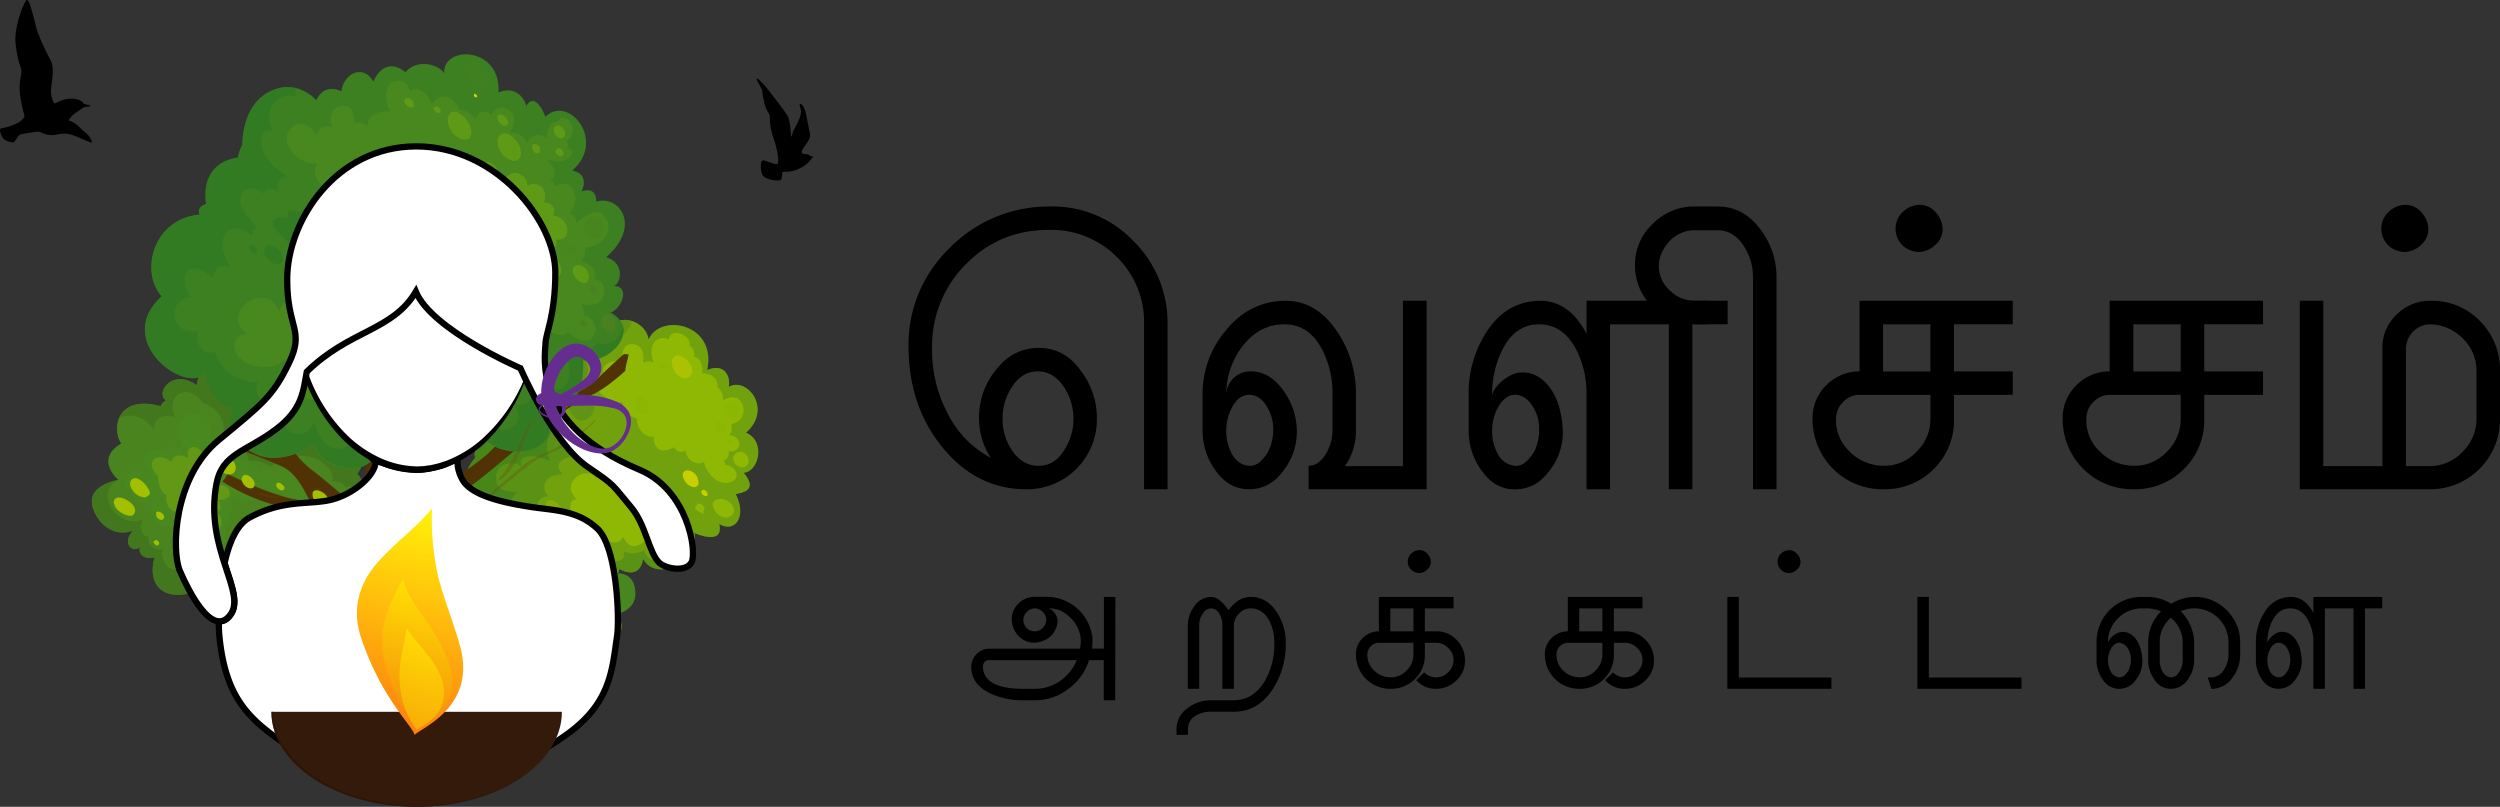 <svg xmlns="http://www.w3.org/2000/svg" xmlns:xlink="http://www.w3.org/1999/xlink" viewBox="0 0 795.65 256.77"><rect x="0" y="0" width="795.65" height="256.77" fill="#333333" stroke="none"/><defs><style>.a{isolation:isolate;}.b,.i{fill:#49871f;}.c,.r,.t{fill:#4a8020;}.c,.d,.m,.q{opacity:0.4;}.ac,.c,.d,.f,.h,.i,.k{mix-blend-mode:multiply;}.d{fill:#3a651a;}.e{fill:#8eb803;}.f{fill:#207026;}.f,.h,.i,.j,.r,.u,.w{opacity:0.3;}.g{fill:#513205;}.j{fill:#bac800;}.k,.q,.w{fill:#a2bf00;}.l{fill:#c8ce00;}.n,.o{fill:#88b400;}.n,.r,.s,.u{mix-blend-mode:screen;}.p{fill:#d5d200;}.s{fill:#75ae0f;opacity:0.5;}.v{fill:#6f4510;}.x,.y{fill:#fff;}.x,.z{stroke:#000;stroke-miterlimit:10;stroke-width:2px;}.z{fill:none;}.aa{fill:#662d91;}.ab{fill:#331a0b;}.ac{fill:#2b1307;opacity:0.6;}.ad{fill:url(#a);}.ae{fill:url(#b);}.af{fill:url(#c);}</style><linearGradient id="a" x1="222.11" y1="159.63" x2="198.62" y2="297.36" gradientTransform="translate(-51.64 12.23) rotate(4.28)" gradientUnits="userSpaceOnUse"><stop offset="0" stop-color="#fff507"/><stop offset="0.15" stop-color="#ffd20a"/><stop offset="1" stop-color="#fc1018"/></linearGradient><linearGradient id="b" x1="221.55" y1="185.3" x2="202.6" y2="293.9" gradientTransform="translate(-51.64 12.23) rotate(4.28)" gradientUnits="userSpaceOnUse"><stop offset="0" stop-color="#ffe004"/><stop offset="0.08" stop-color="#fdcf05"/><stop offset="1" stop-color="#e60d14"/></linearGradient><linearGradient id="c" x1="222.65" y1="197.68" x2="194.72" y2="328.17" xlink:href="#b"/></defs><title>logo1</title><g class="a"><path class="b" d="M93.23,143.64a3.67,3.67,0,0,1,5.17-2.46,4.24,4.24,0,0,1,2.74,5.53c3.17-.78,5.29,1.28,4.5,3.23,2.75-3,14.76-2.34,12.4,13,1-.52,1.6,1.1,1.6,1.1,3.06-3,11.76,0,7.78,6.17,0,0,7.39,2.09,3.23,6.83,0,0,3.56,3.44,1.32,7.58s-5.78,2.09-5.78,2.09S130,197,119.61,196c-.17,3.56-5.77,3.65-5.77,3.65s.18,8.26-5.14,8.69c-1.4,5.16-11.28,8.26-14.31,2.53-1.25,1.91-3.65-.65-3.65-.65-.09,2.64-4.39,3.94-8.24.47-2.81,6.87-20.26,8.19-16.37-7-3.64.9-5.42-1.6-4.48-3.38-2.53,2.26-6.08-1.19-2.31-5.19-8.49,3.24-14.39-6.64-12.91-10.85S54.65,179,54.65,179s-7.75-6.49.93-11.57c-3.15-4.49-1.64-15.69,12.55-11.87a3.19,3.19,0,0,1,1.72-1.85c-3.54-1.89,1.61-10.58,9.73-4.83C81,139.22,90.07,137.6,93.23,143.64Z" transform="translate(-16.97 -26.28)"/><path class="c" d="M59.34,195.14c-3.77,4-.22,7.45,2.31,5.19-.94,1.78.84,4.28,4.48,3.38-3.89,15.17,13.56,13.85,16.37,7,3.85,3.47,8.15,2.17,8.24-.47,0,0,2.4,2.56,3.65.65,3,5.73,12.91,2.63,14.31-2.53,5.32-.43,5.14-8.69,5.14-8.69s5.6-.09,5.77-3.65c10.43,1,6.58-9.32,6.58-9.32s3.53,2,5.78-2.09-1.32-7.58-1.32-7.58c4.16-4.74-3.23-6.83-3.23-6.83,4-6.16-4.72-9.16-7.78-6.17,0,0-.62-1.62-1.6-1.1,2.36-15.31-9.65-16-12.4-13,.79-1.95-1.33-4-4.5-3.23a4.24,4.24,0,0,0-2.74-5.53,3.67,3.67,0,0,0-5.17,2.46c-3.16-6-12.28-4.42-13.65,5.25-8.12-5.75-13.27,2.94-9.73,4.83a3.19,3.19,0,0,0-1.72,1.85c-14.19-3.82-15.7,7.38-12.55,11.87-8.68,5.08-.93,11.57-.93,11.57s-6.74,1.07-8.22,5.28S50.85,198.38,59.34,195.14Zm-2.16-16.09c.2-3.69,4.2-3.12,7.1-1.88-2-2.76-3-6.72,1.29-7.68a7,7,0,0,1,4.43.7,3,3,0,0,1,1.73-1.47c1.35-.46,2.76.29,3.91,1.2-1.59-3.77-3-9.19.88-11.47a5.23,5.23,0,0,1,6.53,1.25,6.93,6.93,0,0,1,.44,6.58c1.89.37,2.5,2.16,2.44,4a3.84,3.84,0,0,1,5.72.2,4.94,4.94,0,0,1,1.09,2.12,3,3,0,0,1,1.1-.1c2.6.24,4.42,2,5.65,4.19,1.53-1.71,3.61-1.41,5.2.06.3-2.13,3.28-1.91,5-.27-.24-6.18,11.8,1.38,8.51,4.24,3.4.86,6.63,4.61,3.17,7.46-2.26,1.86-6.08-.5-8.34-2.79,0,1.45-1,2.62-3,2.1-1.79-.46-3-2.53-3.51-4.5-1.2,1-3.81-.23-5.46-1.58.68,4.61-6.39,5.2-10.65,3.49.92,1.84.81,4.11-.76,4.78.63,2,.29,4.06-1.63,4.57,1.8,1.69.83,5.41-1.53,6.78-3.54,2-7.33-1.2-7.9-4.75a2.27,2.27,0,0,1-2.66,0c-1.46-.88-1.71-3.11-1.61-4.88a1.65,1.65,0,0,1-.73.19c-1.77,2.79-4.72,3-7.14.45-1.4-1.44-1.9-3.57-.74-4.72C61.43,186.63,57,183.47,57.18,179.05Z" transform="translate(-16.97 -26.28)"/><path class="d" d="M46.43,184.29c1.29-3.67,6.58-4.95,7.91-5.22l.22.11c-1.39.78-2.78,1.71-3.08,3.29a7.4,7.4,0,0,0,1,5.6c2.21,3.2,6.36,5.31,10.05,3.31a5.29,5.29,0,0,0-.4,4,2,2,0,0,0,2.18,1.57,3.42,3.42,0,0,0,1.6,3.71,3,3,0,0,0,2.63.4c-.14,2.34.46,4.71,2.3,5.95a4.34,4.34,0,0,0,6.06-2.12,6.88,6.88,0,0,0,1.8,1c1.92.66,4.3-.38,4.41-1.92,2.73,2,7,3.45,8.91-.14a6.68,6.68,0,0,0,.45-5,3.47,3.47,0,0,0,2.21-.85c1.59,2.67,4.56,5.12,7.4,4.09a4.3,4.3,0,0,0,2.94-3.4h0a3.7,3.7,0,0,0,3.89-2.38,3.78,3.78,0,0,0,0-2.33c2,1.69,4.53,2.41,6.91.5a5.31,5.31,0,0,0,1.34-1.56,6.06,6.06,0,0,0,2.51,1c2.59.4,2.85-1.93,1.93-3.54,2.9-.23,4.37-2.06,3.78-4.62a11.53,11.53,0,0,0,2.85,1.51,4.54,4.54,0,0,1-2.07-.5S130,197,119.61,196c-.17,3.56-5.77,3.65-5.77,3.65s.18,8.26-5.14,8.69c-1.4,5.16-11.28,8.26-14.31,2.53-1.25,1.91-3.65-.65-3.65-.65-.09,2.64-4.39,3.94-8.24.47-2.81,6.87-20.26,8.19-16.37-7-3.64.9-5.42-1.6-4.48-3.38-2.53,2.26-6.08-1.19-2.31-5.19C50.85,198.38,45,188.5,46.43,184.29Z" transform="translate(-16.97 -26.28)"/><path class="d" d="M130.44,182.07c-.68-.71-2.56-1.33-3.35-.75a4.66,4.66,0,0,0-4.48-1.75c2-5.56-10.56-11.85-14.56-5.57a3.83,3.83,0,0,0-.68-.21,4.84,4.84,0,0,0-4.41,1.06c-1.56-1.41-4.35-2.07-6.8-2A11.34,11.34,0,0,0,93.22,168a5.91,5.91,0,0,0-5.64-1.72,8.61,8.61,0,0,0-2.38-9.72,7.44,7.44,0,0,0-3.64-1.92c-1.54-2.79-5.23-4.78-7.88-2.83-2.26,1.64-2.12,4.61-1,7.27a7.2,7.2,0,0,0-3.21-.39c-2.7.39-3.55,2.21-3.41,4.41-2-2.63-4.79-4.76-8.26-4.56a6.53,6.53,0,0,0-2.93.82c1.44-3.42,5.4-5.91,13.26-3.79a3.19,3.19,0,0,1,1.72-1.85c-3.54-1.89,1.61-10.58,9.73-4.83,1.37-9.67,10.49-11.29,13.65-5.25a3.67,3.67,0,0,1,5.17-2.46,4.24,4.24,0,0,1,2.74,5.53c3.17-.78,5.29,1.28,4.5,3.23,2.75-3,14.76-2.34,12.4,13,1-.52,1.6,1.1,1.6,1.1,3.06-3,11.76,0,7.78,6.17,0,0,7.39,2.09,3.23,6.83,0,0,3.56,3.44,1.32,7.58-.15.26-.3.49-.45.71A3.93,3.93,0,0,0,130.44,182.07Z" transform="translate(-16.97 -26.28)"/><path class="e" d="M173.65,186.9S159,182.77,168.21,172c-1.29-3.63,4.77-7.29,7.82-5.74-5.38-4.3-4.41-15.75,5.46-15.55,0,0-5-16.13,14.6-14.14-2.79-8.56,9.32-12.33,14.47-5.16,3.41-6.45,12.33-2.48,12.82,3,3.61-8.65,21.82-5.18,18.65,9.61,5.95-2.38,7.44,2.56,6.88,5.39,5.71-3.35,14.1,7,5.48,14.57,6.45,2.8,4,12.52-.76,12.75,4.93,5.87-.86,6.33-2.5,6.83,3.57,7-.09,12.49-5.26,9.49,1.62,7.18-7.89,2.85-7.89,2.85,1.46,9.09-12.2,15.94-16.33,8.22-1.25,7.26-7.61,3.19-7.61,3.19-.45,5.4-13.77,4.58-13.83-2.47-5,6.62-15.78-2-14.13-6.34C180.16,200.6,172.64,195.14,173.65,186.9Z" transform="translate(-16.97 -26.28)"/><path class="c" d="M173.65,186.9c-1,8.24,6.51,13.7,12.43,11.63-1.65,4.35,9.11,13,14.13,6.34.06,7,13.38,7.87,13.83,2.47,0,0,6.36,4.07,7.61-3.19,4.13,7.72,17.79.87,16.33-8.22,0,0,9.51,4.33,7.89-2.85,5.17,3,8.83-2.45,5.26-9.49,1.64-.5,7.43-1,2.5-6.83,4.8-.23,7.21-9.95.76-12.75,8.62-7.59.23-17.92-5.48-14.57.56-2.83-.93-7.77-6.88-5.39,3.17-14.79-15-18.26-18.65-9.61-.49-5.49-9.41-9.46-12.82-3-5.15-7.17-17.26-3.4-14.47,5.16-19.62-2-14.6,14.14-14.6,14.14-9.87-.2-10.84,11.25-5.46,15.55-3.05-1.55-9.11,2.11-7.82,5.74C159,182.77,173.65,186.9,173.65,186.9Zm79.66-11.85c-1.64,0-3.41-1.7-2.88-3.39a2.33,2.33,0,0,1,1.57-1.51,2.44,2.44,0,0,1,2.39.77.68.68,0,0,1,.14.22,2.69,2.69,0,0,1,.66,1.5A2,2,0,0,1,253.31,175.05Zm-6.52,10a.52.52,0,0,1,.33.18,4.25,4.25,0,0,1,3.32,2.7c.68,2-1.4,3.47-3.17,3a5.09,5.09,0,0,1-3.37-3.34C243.31,185.64,245.15,185,246.79,185.07Zm-8.49,2.43a1,1,0,0,1,.53-.29c-.16-.28-.12-.67.31-.63.83.09,1.8.34,2,1.3a1.89,1.89,0,0,1-.16.81l-.12.3a.81.81,0,0,0,0,.16c.17.37-.17.83-.56.47s-1.28-.66-1.81-1.18A.7.7,0,0,1,238.3,187.5ZM234.41,170a2.66,2.66,0,0,1-2.94-1.41,6.89,6.89,0,0,1-3.32,1.06c-2.19.05-3.29-2.36-3.13-4.39-1.62.47-3.71-1.07-4.58-2.64a5.41,5.41,0,0,1-.75-3.12l-.34-.11a6.1,6.1,0,0,1-4.13-4.15,2.07,2.07,0,0,1,0-.84,11.12,11.12,0,0,1-6.92-2.72c-2.38-2.36-.71-4.44,1.6-4.79-1.09-1.28-1.49-3.15-.21-4.36a5.52,5.52,0,0,1,5.41-1.15,6.44,6.44,0,0,1,.49-4.23c1.06-1.74,3.3-1.67,4.77-.61s1.56,3.31,1.3,5.25a3.09,3.09,0,0,1,3.3-.08c-1-2.58-1.1-6.08,1.37-7.45a3.51,3.51,0,0,1,3.47.1c.51-4.19,7.46-1.44,6.62,2,1,.34,1.84,2.16,1.41,3.58,1.67.06,2.37,1.63,2.63,3.51a4.65,4.65,0,0,1-.07,1.68,4.88,4.88,0,0,1,3.84,1.3,3.71,3.71,0,0,1,1.14,3.1,4.78,4.78,0,0,1,1.66,4.15c2.1-1.16,4.64-1.65,6,.88a4.49,4.49,0,0,1-3.27,6.67c.19,1.36.19,2.63-.67,3.43,1.74.38,3.51,1.36,3.12,3.35-.31,1.6-1.92,2.08-3.42,1.94a2.25,2.25,0,0,1-1.41,2.84,2.39,2.39,0,0,1,.3,1.38c3.21.26,5.76,4.34,1.56,5.64-3.75,1.16-7.57-3-8.21-6.62-1.1.89-2.75.6-4-.23a4,4,0,0,1-1.76-3.32A4,4,0,0,1,234.41,170Zm-35.85,16.7a1.8,1.8,0,0,1,2-1.48c-1.9-1.73-2.81-4.24-.66-6.58s5.13-2.34,6.9-.09c.63-2.81,3-4.07,6.1-3.48,3.53.69,5.09,3.37,5.92,6.4,1.46-4.17,5.91-1.41,7.43,1.6,3.67.54,5.89,5.51,4.16,7.66,4.09,1.07,5.45,8.08,0,9-2.66.48-5.2-.95-7.14-3.08a6.13,6.13,0,0,1-2.61,2.89c-2.58,1.48-4.48-.33-5.42-2.52-1.24,3.44-5.85,1.62-8.17-1a9.8,9.8,0,0,1-2.1-3.59,11.3,11.3,0,0,1-5.23-2A3.56,3.56,0,0,1,198.56,186.72Z" transform="translate(-16.97 -26.28)"/><path class="c" d="M217.16,130.61c-1.33,2.45-3.5,3.61-6.2,2.44-.62-.27-.6.57-.16.82,3,1.74-1.69,4-3.2,4.52-2.13.67-4.61,1.08-6.64-.08-.63-.27-.62.57-.18.81,5.06,2.24,3.64,8.35-.25,11-.36.26.1.75.35.82,2,.63,4.68,1.76,5.13,4.1a4.39,4.39,0,0,1-1.38,4c-3.56,3.11-6.25-1-7.1-4.32-.12-.44-.83-.63-.85-.06-.26,4.23-5.61,2.65-8,1.43-3.86-2-6.21-5.55-7.74-9.47a8.66,8.66,0,0,1,2-2.26c.41-.3-.24-1.06-.66-.75a6.78,6.78,0,0,0-1.23,1.18c.57-4.37,3.63-9.35,15.06-8.19-2.79-8.56,9.32-12.33,14.47-5.16a6,6,0,0,1,7.38-3A8.42,8.42,0,0,1,217.16,130.61Z" transform="translate(-16.97 -26.28)"/><path class="f" d="M168.21,172c-1.29-3.63,4.77-7.29,7.82-5.74-4.64-3.71-4.55-12.73,1.89-15-1.2,4.8-.36,9.78,4.91,9.31-.87,2.61-.31,6.81,2.94,7.12,3.51.33,5-3.19,5.67-6.34a4.63,4.63,0,0,0,8,1c.85,2.49,3.12,3.75,5.76,4a7.94,7.94,0,0,0-.21,5.07c-2.72-.45-6.32-.33-8.7,1s-1.67,3.24-.24,4.83c-2.13,0-4.84.64-5.64,2.74a3.74,3.74,0,0,0,1.22,4.25c-2.15.08-4.05,1.27-3.65,3.82a2.68,2.68,0,0,0,3.17,2.32c-2.32,4.49,2.54,10.06,6.44,6.17a9.59,9.59,0,0,0,4.93,6.37c2.5,1.17,4.28.22,5-2,1.11,2.13,3.16,3.93,5.65,3.91,2.23,0,2.83-1.47,2.31-3.1,2.18,1.07,4.1.82,6.41-.3.94,2.54,4.17,5.08,5.42,2.06a9.23,9.23,0,0,0,4.3,3c-3.69,1.72-8,1.43-10-2.33-1.25,7.26-7.61,3.19-7.61,3.19-.45,5.4-13.77,4.58-13.83-2.47-5,6.62-15.78-2-14.13-6.34-5.92,2.07-13.44-3.39-12.43-11.63C173.65,186.9,159,182.77,168.21,172Z" transform="translate(-16.97 -26.28)"/><path class="f" d="M168.21,172c-1.29-3.63,4.77-7.29,7.82-5.74-4.64-3.71-4.55-12.73,1.89-15-1.2,4.8-.36,9.78,4.91,9.31-.87,2.61-.31,6.81,2.94,7.12,3.51.33,5-3.19,5.67-6.34a5,5,0,0,0,1.42,1.83,9.43,9.43,0,0,0-.69,9.89c-3.6-1.78-10.69-2.86-9.28,1.53-3.59-2.09-8.46-.46-8,4.47.28,3.33,3.79,4.07,6.82,3.63a7.22,7.22,0,0,0-1.64,8.38c1.39,2.95,3.94,3.5,6,1.66a7.25,7.25,0,0,0,2.87,6c1.16.74,2,.61,2.45-.08,1.05,3.81,3.63,7.39,7.66,7.49-5.37,4.07-14.41-3.58-12.89-7.59-5.92,2.07-13.44-3.39-12.43-11.63C173.65,186.9,159,182.77,168.21,172Z" transform="translate(-16.97 -26.28)"/><path class="g" d="M105.89,160.58a29.37,29.37,0,0,0,10.69,15.59c8.86,6.86,15.06,13.48,16,12s.43-9.91,1.07-17.13c.89-9.9-.8-18.34-4.93-28.71S123.8,126.49,117,118.13c1.91-2.61,1.43-4,1.43-4s5.13,8.14,6.5,8-1.39-9.43-1.39-9.43l4-2s.89,14.08,3.19,23,11.19,30.08,13.54,30.31.47-18.86,0-26.67-2.09-12.72-3.47-15-4.17-8.53-4.17-8.53,3.42.77,5.6-.58c4.85,10.12,6.33,23.16,6.62,31.41.46,13.5,1,16.79,2.78,16.27s3.46-6.39,4.26-9.62,4-9.36,4.9-13,.49-5.94-3.65-13.77-3.86-10.23-3.86-10.23a9.59,9.59,0,0,0,5.52,1.08s1.68,8.28,3.71,10.78,1.17,10.83,3.67,7.65,6.43-8.26,8.83-13.29,3.06-5.76,3.06-5.76l4.52-1.72s-.57,1.22-.12,1.66c-3.91,6-8.31,13.79-14.11,22.84a71.7,71.7,0,0,0-10.13,28.38c-1.28,9-2.52,14.48-.17,14s11.72-6.4,15.77-10.77c7-7.49,9.2-11.37,10.78-15.29A127.49,127.49,0,0,0,191,132.46c2.76-1.12,2.92-1.49,2.92-1.49s-1.5,8.17-.6,8.29,11.36-9.88,11.36-9.88l2.49.75s-10.28,8.6-14.79,16.48-5,10.32-5,10.32a72.93,72.93,0,0,0,8.65-3.56c5.83-2.72,8.21-3.67,12.3-7.67s7.29-6.74,7.29-6.74l1.45.16s-1.21,4.49-1.07,5.16c0,0-5.73,5.27-9.88,7.29a73.92,73.92,0,0,0-15,9.56c-10.22,8.23-17.82,15-23.68,19.36s-9.17,11.1-10.76,16S156,209.29,155.29,214s.77,5.71,3.15,3.34,6.64-6.94,10.2-9.64,14.52-14.59,14.52-14.59,1.07,1.93,2,2.15c-6.06,6-12.86,14.09-11.74,14.13s20.73-.91,20.73-.91-1.53,1.26.39,3.6c-9.32.41-10.11,1.13-15.32,1.12s-18.37,3.47-21.45,12.45S152,258,154.31,273.57c0,0,.48,3.05-11.68,2.59s-18.16-1.24-17-4.8,3.5-10.28,4.25-15.55,3.43-22.58,2.61-36-6.79-25.43-16.45-29.19-16-3.44-28.3-11.1a6,6,0,0,0,1.59-2.37c7.29,3.62,19.26,8.8,26.32,8.66-2.3-4.42-4.66-9.17-9-11.12s-12.2-4.94-12.2-4.94a27.74,27.74,0,0,0,2.76-1.45c2.94,1.17,7.94,2.42,8.66,1.54s-3.85-9.45-3.85-9.45S105.14,160.56,105.89,160.58Z" transform="translate(-16.97 -26.28)"/><g class="h"><path class="g" d="M87.76,179.48c12.27,7.66,18.65,7.33,28.3,11.1s15.66,15.73,16.45,29.19-1.87,30.77-2.61,36-3.06,12-4.25,15.55,4.83,4.35,17,4.8,11.68-2.59,11.68-2.59c-2.31-15.61.32-39,3.41-47.93a10.85,10.85,0,0,1,.54-1.26.41.41,0,0,1,0-.44c3.18-5.45,7.34-11.11,14.38-10.42a.61.61,0,0,1,.47.61,25.22,25.22,0,0,1,6.08-.94c5.21,0,6-.71,15.32-1.12-1.92-2.34-.39-3.6-.39-3.6s-19.59.95-20.73.91,5.68-8.12,11.74-14.13c-.88-.22-2-2.15-2-2.15s-11,11.88-14.52,14.59-7.83,7.27-10.2,9.64-3.82,1.38-3.15-3.34-.24-12.67,1.36-17.53,4.88-11.64,10.76-16,13.46-11.13,23.68-19.36a73.92,73.92,0,0,1,15-9.56c4.15-2,9.88-7.29,9.88-7.29-.14-.67,1.07-5.16,1.07-5.16l-1.45-.16s-3.21,2.73-7.29,6.74-6.47,5-12.3,7.67a72.93,72.93,0,0,1-8.65,3.56s.47-2.44,5-10.32,14.79-16.48,14.79-16.48l-2.49-.75s-10.48,10-11.36,9.88.6-8.29.6-8.29-.16.37-2.92,1.49a127.49,127.49,0,0,1-6.31,21.34c-1.58,3.92-3.83,7.8-10.78,15.29-4,4.37-13.45,10.28-15.77,10.77s-1.11-5,.17-14a71.7,71.7,0,0,1,10.13-28.38c5.8-9,10.2-16.88,14.11-22.84-.45-.44.12-1.66.12-1.66l-4.52,1.72s-.64.74-3.06,5.76-6.35,10.12-8.83,13.29-1.66-5.17-3.67-7.65-3.71-10.78-3.71-10.78a9.59,9.59,0,0,1-5.52-1.08s-.3,2.42,3.86,10.23,4.51,10.11,3.65,13.77-4.11,9.78-4.9,13-2.49,9.14-4.26,9.62-2.32-2.77-2.78-16.27c-.29-8.25-1.77-21.29-6.62-31.41-2.18,1.35-5.6.58-5.6.58s2.8,6.2,4.17,8.53,3.06,7.21,3.47,15,2.3,26.9,0,26.67-11.23-21.43-13.54-30.31-3.19-23-3.19-23l-4,2s2.75,9.34,1.39,9.43-6.5-8-6.5-8,.48,1.44-1.43,4c6.8,8.36,7.55,13.78,11.68,24.15s5.82,18.81,4.93,28.71c-.64,7.22-.17,15.6-1.07,17.13s-7.1-5.09-16-12a29.37,29.37,0,0,1-10.69-15.59c-.75,0-3.82-.23-3.82-.23s4.55,8.58,3.85,9.45-5.72-.37-8.66-1.54a27.74,27.74,0,0,1-2.76,1.45s7.88,3,12.2,4.94,6.67,6.7,9,11.12c-7.06.14-19-5-26.32-8.66A6,6,0,0,1,87.76,179.48Zm65.06-5.15c-.25.85-.46,1.73-.64,2.62a212.55,212.55,0,0,0-2.08,23.77c-.28,7.41.74,14.82-.72,22.15-.1.54-.8.18-.89-.18a103.37,103.37,0,0,1-3.44-26.77,63.14,63.14,0,0,1,1.38-13.57,28.58,28.58,0,0,0,1.06-7.79c-.14-2.63-.78-5.17-.76-7.81,0-.55.66-.42.86-.06a25,25,0,0,1,2.46,10c.53-3.51,1.24-7,3.26-10,.28-.43.87,0,.87.4A21.61,21.61,0,0,1,152.82,174.33Zm11.21,5.3c5.16-4.27,10.45-8.39,14.85-13.47,5-5.84,7.63-13.1,11.05-19.88.25-.48,1,.1.88.53a70.16,70.16,0,0,1-5.95,13.55,32.41,32.41,0,0,1-4.52,7.38c-4.4,5.11-10.15,8.83-15.61,12.69C164.29,180.75,163.61,180,164,179.63Zm-11.18,38.71c-.12.6-.89.11-.93-.3-.29-4-.2-8-.14-12,.05-3.82-.88-7.61-.38-11.44.78-5.95,6.73-10.67,11.17-14,.38-.29,1,.32.77.72-.81,1.18-1.65,2.35-2.48,3.53-2.66,4.62-5.32,9.15-6.28,14.48C153.46,205.59,154.08,212.05,152.85,218.34Zm-5.23,24.37c.32-7.39,2.84-14.6,4-21.86.1-.61.87-.09.92.3.49,4.22,0,8.44-.13,12.66a.33.33,0,0,1-.2.34c-.09,4.17-.22,8.32-.32,12.48-.14,6.25-1.66,12.36-1.74,18.62,0,.67-.91.33-.94-.19C149,257.58,147.31,250.21,147.62,242.71Zm-5.28-28.13c-.11-.65.76-.33.9.06a52.13,52.13,0,0,1,2.53,13.4,51.69,51.69,0,0,1,.29,18.27c-.12.63-.87.08-.92-.3-.79-5.25-1.29-10.53-1.75-15.81S143.19,219.71,142.34,214.58Zm-1.28-37.06a62.16,62.16,0,0,1-.47,16.84c-.09.55-.8.17-.9-.18a84.49,84.49,0,0,1-2.57-15.07c-.44-5.49.62-10.88.55-16.35,0-.63.79-.38.91.06a93.57,93.57,0,0,1,2.95,14.38C141.58,177.55,141.32,177.61,141.06,177.52Zm-22.69,2.27c4,2.63,7.3,6.09,10.78,9.34a.55.55,0,0,1,.18.31c5.26,4.93,10,10.26,11.65,17.61.14.61-.58.61-.83.17-5.87-10.17-14.86-17.84-22.3-26.79C117.48,180,117.86,179.47,118.37,179.79Z" transform="translate(-16.97 -26.28)"/><path class="g" d="M172,214.45a29,29,0,0,0-8.72,4.17C165.51,216.12,168.31,214.32,172,214.45Z" transform="translate(-16.97 -26.28)"/></g><g class="h"><path class="g" d="M212.68,143.24a41.49,41.49,0,0,1-8.43,7.6c-5.76,4.09-12.12,6.39-18.42,9.31.79-1.17,1.6-2.35,2.41-3.51,1.25-.44,3.83-1.41,7.79-3.27,5.83-2.72,8.21-3.67,12.3-7.67s7.29-6.74,7.29-6.74l1,.11A24.21,24.21,0,0,0,212.68,143.24Z" transform="translate(-16.97 -26.28)"/><path class="g" d="M193.29,139.26c.88.14,11.36-9.88,11.36-9.88l1.23.37c-4.39,4.74-9.92,8.34-14.06,13.33-3.94,4.75-5.82,11-8.87,16.36-3.6,6.25-8.27,10.71-14,15-5.22,3.89-10.6,7.57-15.44,11.93,1.42-4.37,1.49-9.06,3.06-13.41l1.11-3c-1,6.52-1.52,10.27.45,9.88,2.32-.49,11.72-6.4,15.77-10.77,7-7.49,9.2-11.37,10.78-15.29A127.49,127.49,0,0,0,191,132.46c2.76-1.12,2.92-1.49,2.92-1.49S192.39,139.14,193.29,139.26Z" transform="translate(-16.97 -26.28)"/><path class="g" d="M170.41,211.22c-1.89-.26-3.88,1.49-5.22,2.56a54,54,0,0,0-11.78,13.09c-.43-2.15.11-4.48.55-6.57s.78-4.36,1-6.6c.16-1.61.36-3.2.61-4.79a42,42,0,0,1-.29,5.08c-.67,4.72.77,5.71,3.15,3.34s6.64-6.94,10.2-9.64,14.52-14.59,14.52-14.59,1.07,1.93,2,2.15c-6.06,6-12.86,14.09-11.74,14.13s20.73-.91,20.73-.91-1.53,1.26.39,3.6c-9.32.41-10.11,1.13-15.32,1.12a21.63,21.63,0,0,0-3.82.42C173.7,212.88,172.35,211.48,170.41,211.22Z" transform="translate(-16.97 -26.28)"/><path class="g" d="M105.58,160.57h.31a21.05,21.05,0,0,0,1.24,3.56C106.58,163,106.06,161.77,105.58,160.57Z" transform="translate(-16.97 -26.28)"/><path class="g" d="M147.52,147.25c0,3.74,0,7.5-.17,11.24-.15,3.53-.44,7.18-2,10.38a17.87,17.87,0,0,1-2.53-6.3c.6.89,1.11,1.4,1.47,1.44,2.34.23.47-18.86,0-26.67s-2.09-12.72-3.47-15-4.17-8.53-4.17-8.53,3.42.77,5.6-.58a66.51,66.51,0,0,1,5,16.41C147.1,135.48,147.46,141.35,147.52,147.25Z" transform="translate(-16.97 -26.28)"/><path class="g" d="M158.24,122.28c2.35,4.53,5.55,9.5,4.67,14.85s-3.64,10.11-5.62,15.13q-3.06,7.77-6.06,15.56a28.47,28.47,0,0,1-.55-7.24.9.9,0,0,0,1,.29c1.77-.48,3.46-6.39,4.26-9.62s4-9.36,4.9-13,.49-5.94-3.65-13.77-3.86-10.23-3.86-10.23a10.18,10.18,0,0,0,2.24.87A28.18,28.18,0,0,0,158.24,122.28Z" transform="translate(-16.97 -26.28)"/><path class="g" d="M128.51,141.83c.73.91,1.44,1.85,2.07,2.82a31,31,0,0,1,4.94,15.9c.17,5.69-.71,11.37-.67,17.08a49.52,49.52,0,0,0,.36,8.61c.45,2.43,1.06,4.84,1.47,7.27a42,42,0,0,1-8-7.29c2.12,1.71,3.48,2.55,3.87,1.9.9-1.53.43-9.91,1.07-17.13.89-9.9-.8-18.34-4.93-28.71C128.62,142.12,128.56,142,128.51,141.83Z" transform="translate(-16.97 -26.28)"/><path class="g" d="M89.35,177.11c7.29,3.62,19.26,8.8,26.32,8.66-2.3-4.42-4.66-9.17-9-11.12s-12.2-4.94-12.2-4.94a27.74,27.74,0,0,0,2.76-1.45c2.94,1.17,7.94,2.42,8.66,1.54s-3.85-9.45-3.85-9.45l2.55.17c1.56,4.08,3.68,8,5.26,12,2,5.09,6.16,8.76,9.78,12.75,3.4,3.76,6.79,7.51,10.29,11.19,3.34,3.53,6.74,7.34,8.47,12,2.08,5.53,1.88,11.69,2.27,17.51.46,6.71.87,13.53,0,20.22-.72,5.63-1.73,11.12-1.95,16.8-.12,3.25-.7,7.45,1.18,10.32.14.21.5.49.74.25,5.13-5,2.81-12.92,5.08-19.13.46,5.36.38,11.43,3.67,15.8.15.2.6.34.74,0,2.82-5.79,1.11-13.13,2-19.33a80.89,80.89,0,0,1,3-13.48c-1.63,10.88-2.39,25.34-.8,36.11,0,0,.48,3.05-11.68,2.59s-18.16-1.24-17-4.8,3.5-10.28,4.25-15.55,3.43-22.58,2.61-36-6.79-25.43-16.45-29.19-16-3.44-28.3-11.1A6,6,0,0,0,89.35,177.11Z" transform="translate(-16.97 -26.28)"/></g><path class="b" d="M68.43,120.59c-7.12-8.08-2.53-24.78,12.12-26-1.2-2.6,2.06-3.39,2.06-3.39s-2.83-12.71,10.11-14.8a14.08,14.08,0,0,1,1.41-4.15s-.37-12.14,8.5-16.73,15,2.71,15,2.71c2.61-5.82,8-2.86,8-2.86.85-6,7.11-8.66,10.17-3.06,0,0,3.22-8.62,10.19-3,3.94-4.64,10.83-2.28,12.39.35-.67-9,18.1-8.77,17.21,6.1,4.78-2.09,8.06,1,8.85,4.31,2.93-5.09,6.11,3.39,6.11,3.39,7.33-7.22,19.55,7.72,8.48,17.09,5.93,1.23,3,6.67,3,6.67,5.1-1.7,4.69,3.25,4.69,3.25,7.28-2.23,14.6,7.66,3.11,17.72,5.89,1.56,5,8.25,2.43,9.1,5.66.13,2.19,7.67-1.07,8.46,9.85,5.12.39,16.41-8.73,15.28,1,16.83-11.42,17.53-11.42,17.53,4.65,12.15-12.19,14.28-19.46,8-2.36,6.92-10.27-.17-10.27-.17,0,8.54-17.35,8.13-24.13,2.38-2.55,11.35-19.16,6.38-20.29-1.2,0,0-11,8.32-20.39,2.18C88.16,163.94,90,159.11,91,156c-4.29.36-9.31-7.56-8.61-11.41C77.42,152.7,52.3,135.24,68.43,120.59Z" transform="translate(-16.97 -26.28)"/><path class="f" d="M82.36,144.58c-.7,3.85,4.32,11.77,8.61,11.41-1,3.12-2.81,7.95,5.59,13.66,9.39,6.14,20.39-2.18,20.39-2.18,1.13,7.58,17.74,12.55,20.29,1.2,6.78,5.75,24.12,6.16,24.13-2.38,0,0,7.91,7.09,10.27.17,7.27,6.32,24.11,4.19,19.46-8,0,0,12.47-.7,11.42-17.53,9.12,1.13,18.58-10.16,8.73-15.28,3.26-.79,6.73-8.33,1.07-8.46,2.55-.85,3.46-7.54-2.43-9.1,11.49-10.06,4.17-19.95-3.11-17.72,0,0,.41-5-4.69-3.25,0,0,2.95-5.44-3-6.67,11.07-9.37-1.15-24.31-8.48-17.09,0,0-3.18-8.48-6.11-3.39-.79-3.26-4.07-6.4-8.85-4.31.89-14.87-17.88-15.05-17.21-6.1-1.56-2.63-8.45-5-12.39-.35-7-5.58-10.19,3-10.19,3-3.06-5.6-9.32-2.92-10.17,3.06,0,0-5.44-3-8,2.86,0,0-6.13-7.29-15-2.71s-8.5,16.73-8.5,16.73a14.08,14.08,0,0,0-1.41,4.15c-12.94,2.09-10.11,14.8-10.11,14.8s-3.26.79-2.06,3.39c-14.65,1.24-19.24,17.94-12.12,26C52.3,135.24,77.42,152.7,82.36,144.58Zm83-31.84-.15.13c-3.08,2.37-5.5-1.87-6.34-4.74-2.36,3.23-6.09-.57-6.93-3.72-1-3.65.81-7.58,3.44-10.33a5.37,5.37,0,0,1-4.15-.68c-1.79-1.17-1.12-3.17-.12-4.72a5.48,5.48,0,0,1-4.12-.44,7.6,7.6,0,0,1-1,2.71c-.95,1.59-3.76,2.69-4.94,1.9-2.14,4.24-8.75,2.88-10.07-1.23a3.13,3.13,0,0,1-3.3.67,5.15,5.15,0,0,1-3.5-5.62c-4.8.42-8.67-4.31-6.23-8.44-4.16.64-9-3-9.63-7.07a4.71,4.71,0,0,1,3.47-5.42c2.39-.68,4.64,1.61,6,3.59a3.19,3.19,0,0,1,4.9-2.39c-1-2.75-.74-6,2.65-6.91s4.52,2.61,4.35,5.3a5.41,5.41,0,0,1,4.33,1.19c-.2-3.64,3.61-5.23,7.07-4.7A11,11,0,0,1,139.89,56c.25-2.42,1.89-4.43,4.49-4a3.65,3.65,0,0,1,2.93,3.36c2.28-2.46,6.09.9,7.16,4.07,1.73-2.63,4.3-3.5,6.92-.92a9,9,0,0,1,1.83,2.72c1.73-.17,3.6,1.44,5.06,2.88.8-2.66,3.77-3.12,5-1.1a3.78,3.78,0,0,1,4.85-2.21c3.39,1.28,2.62,5,1.37,7.71,2.36-.26,4.17,1.24,5.36,3.27.74-2.68,3.77-3.28,6.09-1.68.11-2.06.94-5.05,3.29-5.17h.21c1.18-2.19,3.73-1.12,4.5,1.15a4.1,4.1,0,0,1-.65,4.15c-.86.9-.94.67-.62,1.74a1.69,1.69,0,0,1-.25,1.32c1.56.25,2.31,1.3.95,2.9-1.59,1.88-4.78,1.41-7.29,1,2.33,1.92,3.6,4.6,1,6.5a2.36,2.36,0,0,1,1.73,2,3.5,3.5,0,0,1,5.53.91c1.62,2.49.71,5.59-1.14,7.63a2.9,2.9,0,0,1,2.19,3c3.15-2.61,7.32-5.86,9.78-.64,2.07,4.39-3,8.56-7,8.44a4.56,4.56,0,0,1-1.4,4.33c2.75.76,5.66,3,4.3,5.7a3.64,3.64,0,0,1,3.17,4.33c-.47,3.85-4,4.51-7.1,3.68a5.44,5.44,0,0,1,.58,3.66,4.36,4.36,0,0,1,3.68,5.18,3.59,3.59,0,0,1-4.58,2.64,10,10,0,0,1-4.15-2.71c-.06.07-.11.14-.17.2-2,2.1-4.87.27-6.56-1.37-1.28,4.81-6.75,5.08-8.83,1.15-1.18,4-6.88,2.65-8.23-1.48a16.9,16.9,0,0,1,.79-11.3c-2.38-.3-3.18-2.23-3.09-4.29A4.81,4.81,0,0,1,165.4,112.74ZM91.69,135.55c.48-2.2,2.24-3,4.18-3.05a6.36,6.36,0,0,1-3-3.35c-.77-2.16.53-4.43,2-5.9a7.65,7.65,0,0,1,6.3-2.12c2.3.33,3.78,2.16,4.67,4.18,1.12-3.33,3.8-5,6.89-4-2-2.63-3.17-6.62-1-9.22,3.47-4.14,10.11-1.34,10.61,3.61,3.81-.41,6.15,2.13,7.43,5.47,1.41-2.17,3.87-4,6.54-2.86a4.91,4.91,0,0,1,.81.47c1.73-3.81,7,.37,7.76,4.12,1-.68,2.28.53,2.95,1.8,5.71-5.17,13.39,2.94,10.13,7.5,2.1-.6,4.29-.86,6.19.25a4.59,4.59,0,0,1,1.24,6.68,4.41,4.41,0,0,1-3.21,1.47c-1,.08-.75-.3-.94.62a2.41,2.41,0,0,1-.58,1.3,4.43,4.43,0,0,1-3.53,1.12c1.15,2,.58,5.06-.7,7.15-1,1.52-2.67,3-4.56,2.77-2.55-.24-4.22-2.42-5.41-4.54-.88,3.4-3.87,5.57-6.78,3-1.08,2.16-3.17,1.91-5,.83a8.46,8.46,0,0,1-5.53,4.54c-4.34,1.16-7.14-1.74-8.17-5.38-1.51,3.33-6.7,1.37-9.42-1.19-2.22-2.1-3.86-5.57-2.85-8.59.07-.19.14-.37.22-.54a8.46,8.46,0,0,1-.82-.24,3.72,3.72,0,0,1-1.1-.63c-1.83,3.27-8.66,2.43-11.64,1C93.27,140.64,91.13,138.15,91.69,135.55Z" transform="translate(-16.97 -26.28)"/><path class="f" d="M68.43,120.59c-7.12-8.08-2.53-24.78,12.12-26-1.2-2.6,2.06-3.39,2.06-3.39s-2.83-12.71,10.11-14.8a14.08,14.08,0,0,1,1.41-4.15s-.37-12.14,8.5-16.73a12,12,0,0,1,8.83-1.11,4.23,4.23,0,0,0-.25.42,2.54,2.54,0,0,0,0,2.23,6.22,6.22,0,0,0-7,1.94c-2.32,2.64-2,6.18-.23,8.9-5.06-1.35-4.42,5.68-2,8.87a23.15,23.15,0,0,0,6.61,5.69,4,4,0,0,0-2.73,1.37,3.08,3.08,0,0,0-.42,3.18c-2.09-.87-4.51-.85-4.4,1-1.4-1.26-3.32-2.15-5.11-1.64-2.56.75-3,3.77-2,5.92A23.47,23.47,0,0,0,99,98.68a3.1,3.1,0,0,0-1.87,2.87A6.41,6.41,0,0,0,91,99.07c-3,.61-3.49,4.24-3,6.69a16.1,16.1,0,0,0,2.59,6,4.14,4.14,0,0,0-3.68-.43,3.37,3.37,0,0,0-2,3.53c-2.92-2.56-8.18-5.32-9-.42a9.34,9.34,0,0,0,1.77,6.33,7.17,7.17,0,0,0-4.1,2.12,5.61,5.61,0,0,0,.11,6.73,5.34,5.34,0,0,0,6.54,1.75c-1.73,3.88,1.45,8.77,5.2,6.61a12.7,12.7,0,0,0,6,8A15.56,15.56,0,0,0,99,148c-.55,2-.55,4.07,1,5.71,2.16,2.27,4.87,1.26,6.6-.68-.77,3.9-1.15,8.17,2.62,10.51s6.28-.13,8-3.17a12.12,12.12,0,0,0,3.25,7.11,6.08,6.08,0,0,0,7.12.82c1.73-1,2.3-2.9,2.27-4.85a4.35,4.35,0,0,0,4.58,1.79,4.74,4.74,0,0,0,3.35-3.49,9,9,0,0,0,4.09,3.24,4.84,4.84,0,0,0,6.52-4.62c2.16,2.41,5.65,4.31,8.09,1.57a3.92,3.92,0,0,0,1-2,6.43,6.43,0,0,0,2.09.13,5.45,5.45,0,0,0,4.74-6.23,2.63,2.63,0,0,0,3.83-.73c.8,4.15,3.72,8.29,7.24,9.62,2.2.84,5.7-.13,6.35-2.66a7,7,0,0,0-1.12-5.45c1.3.65,2.72.93,3.84.07a3.89,3.89,0,0,0,1.26-1.51,5.88,5.88,0,0,0,2.78,1.12c3.36.38,3.14-3.27,2.32-5.77,1.43,1.13,3.3,2.16,4.93,1.34s2.23-2.64,2.41-4.37a9.46,9.46,0,0,0-.79-4.74c1.92-1.15,2.38-3.2,2-5.26,1.65,1.61,4,2.47,6.25,1.3a4.77,4.77,0,0,0,1.68-1.41,6.12,6.12,0,0,0,4.26-.06c2-.87,3.34-3.22,3.6-5.63,1.87,5.42-5.47,12.14-12.61,11.26,1,16.83-11.42,17.53-11.42,17.53,4.65,12.15-12.19,14.28-19.46,8-2.36,6.92-10.27-.17-10.27-.17,0,8.54-17.35,8.13-24.13,2.38-2.55,11.35-19.16,6.38-20.29-1.2,0,0-11,8.32-20.39,2.18C88.16,163.94,90,159.11,91,156c-4.29.36-9.31-7.56-8.61-11.41C77.42,152.7,52.3,135.24,68.43,120.59Z" transform="translate(-16.97 -26.28)"/><path class="b" d="M167.06,225.41s-5.86-3-4.24-8.85,9-4.61,10.47-3.83c-2.09-5.27,2.24-7.53,4.49-6.5,0-1.7.91-1.81,1.55-1.56a3.84,3.84,0,0,1,6.84-3.2c1.54-1.55,5.68-.55,6.34.55.06-1.88,2.59-1.76,3.92-.8-.34-4.84,11.43-4.11,10.39,4.76,3.44-1.68,6.49,1.11,6.44,2.81,0,0,5.5-.65,5.9,5.79s-6.63,7.27-6.63,7.27,5.25,3.56-.15,7.43c2,1.68.18,6.81-5.94,5.72.47,2.31-3.36,3.11-4.72.35-.8,2.86-6.1,4.3-9.09,2-.84,2.19-4,1.55-5.46-1-2.41,3.11-13,5.6-12.53-3.89C171.54,233.43,166.84,230.2,167.06,225.41Z" transform="translate(-16.97 -26.28)"/><path class="i" d="M167.06,225.41c-.22,4.79,4.48,8,7.58,7-.43,9.49,10.12,7,12.53,3.89,1.48,2.59,4.62,3.23,5.46,1,3,2.34,8.29.9,9.09-2,1.36,2.76,5.19,2,4.72-.35,6.12,1.09,8-4,5.94-5.72,5.4-3.87.15-7.43.15-7.43s7-.82,6.63-7.27-5.9-5.79-5.9-5.79c.05-1.7-3-4.49-6.44-2.81,1-8.87-10.73-9.6-10.39-4.76-1.33-1-3.86-1.08-3.92.8-.66-1.1-4.8-2.1-6.34-.55a3.84,3.84,0,0,0-6.84,3.2c-.64-.25-1.59-.14-1.55,1.56-2.25-1-6.58,1.23-4.49,6.5-1.44-.78-8.85-2-10.47,3.83S167.06,225.41,167.06,225.41Zm16.22-17c.36-4.26,5.64-3.77,8.9-2.49a3.81,3.81,0,0,1,5-2.21c.07-1.09.48-2.18,1.68-2.4a5.29,5.29,0,0,1,4,1.43A7,7,0,0,1,205.5,207a4.22,4.22,0,0,1,0,1.06,5.77,5.77,0,0,1,2,2.68.24.24,0,0,1,.12-.07c4-1.29,9.84.65,7.48,5.79-.91,2-3.09,2.61-5.45,2.54a3.91,3.91,0,0,1-1.9,3.48,3.35,3.35,0,0,1,1.56,4.47c-1,2.31-3,2.26-5.08,1.41a.75.75,0,0,0,0,.15c-.35,3.33-4,3.23-6.48,2.39-4.87-1.61-6.87-7.67-5.61-12.5-2.51-.34-5.11-2.45-3.85-4.88A5,5,0,0,1,183.28,208.39Z" transform="translate(-16.97 -26.28)"/><path class="i" d="M162.82,216.56c1.62-5.81,9-4.61,10.47-3.83-2.09-5.27,2.24-7.53,4.49-6.5,0-1.7.91-1.81,1.55-1.56a3.82,3.82,0,0,1,6.69-3.34c0,.06,0,.12,0,.18a3,3,0,0,0-3.44.6c-1.67,1.61-1.68,4.24-.77,6.44a4.61,4.61,0,0,0-4,1.45,6.87,6.87,0,0,0-1.24,5.42,6.81,6.81,0,0,0-5.75,1c-3.23,2.52.41,5.85,3.13,6.83l0,0a4.7,4.7,0,0,0,.72,3.67,4.61,4.61,0,0,0,3.14,2.09,6.85,6.85,0,0,0,.72,2c1.65,3.08,5.53,4.31,7.69,2.24a4.71,4.71,0,0,0,.79,1c.84.79,2.19,1.6,3.4,1.14a2.3,2.3,0,0,0,1.26-1.09c3.3,1.83,7.72,1.72,8.81-1.12a6.94,6.94,0,0,0,5.68.08,4.24,4.24,0,0,0,2-2.44,3.5,3.5,0,0,0,2.3-.88,2.61,2.61,0,0,0,.9-3.24,2.94,2.94,0,0,0,2.88-3.18c.88,1.4,1.26,3.5-1.81,5.7,2,1.68.18,6.81-5.94,5.72.47,2.31-3.36,3.11-4.72.35-.8,2.86-6.1,4.3-9.09,2-.84,2.19-4,1.55-5.46-1-2.41,3.11-13,5.6-12.53-3.89-3.1,1.05-7.8-2.18-7.58-7C167.06,225.41,161.2,222.36,162.82,216.56Z" transform="translate(-16.97 -26.28)"/><path class="j" d="M207.78,212a2.88,2.88,0,0,1,2.54-.74,3.29,3.29,0,0,1,2,1.29l0,0a2.8,2.8,0,0,1,.59.6,2.34,2.34,0,0,1,0,2.6,2.47,2.47,0,0,1-2.44,1.17C208.35,216.74,206.1,214,207.78,212Z" transform="translate(-16.97 -26.28)"/><path class="j" d="M204.81,215.36c.77-.65,1.88.24,2.21,1a1,1,0,0,1-.1,1.14.73.73,0,0,1-.31.19.69.69,0,0,1-.79.09C205.14,217.39,203.87,216.13,204.81,215.36Z" transform="translate(-16.97 -26.28)"/><path class="j" d="M205.33,220h.06a1.41,1.41,0,0,1,1.16.64,1,1,0,0,1,.32,1.11c-.09.36-.62.46-.92.4a1.58,1.58,0,0,1-1.21-1.56A.62.62,0,0,1,205.33,220Z" transform="translate(-16.97 -26.28)"/><path class="j" d="M181.31,227.72a1.88,1.88,0,0,1,2.7-1.12,4,4,0,0,1,2,1.74.7.7,0,0,1,.16.19,2.9,2.9,0,0,1,.42,2.64,1.78,1.78,0,0,1-1.74,1.27,3.81,3.81,0,0,1-2.79-1.57A3.52,3.52,0,0,1,181.31,227.72Z" transform="translate(-16.97 -26.28)"/><path class="j" d="M188.84,230.9c.3,0,.66.62.27.62S188.45,230.9,188.84,230.9Z" transform="translate(-16.97 -26.28)"/><path class="j" d="M188,218.48a1.34,1.34,0,0,1,.23.13,2.12,2.12,0,0,1,1.33,1.51c.2.71.07,1.76-.84,1.88-1.32.17-2.43-1.44-2.44-2.62A1.18,1.18,0,0,1,188,218.48Z" transform="translate(-16.97 -26.28)"/><path class="j" d="M195.27,231.7a1.82,1.82,0,0,1,1.47.6,2.41,2.41,0,0,1,.7,1.81.7.7,0,0,1-.42.62,1.66,1.66,0,0,1-1.65-.3l0,0a2.14,2.14,0,0,1-.84-.69A1.23,1.23,0,0,1,195.27,231.7Z" transform="translate(-16.97 -26.28)"/><path class="j" d="M169.24,224.19c.31-.47,1-.19,1.34,0a1.56,1.56,0,0,1,.57.62,2.22,2.22,0,0,1,.55,1.27.78.78,0,0,1-.24.55.25.25,0,0,1,.16,0c.46,0,1,.94.41.94-.38,0-.82-.67-.6-.87a1.25,1.25,0,0,1-.57.27,1.56,1.56,0,0,1-1.32-.53A1.76,1.76,0,0,1,169.24,224.19Z" transform="translate(-16.97 -26.28)"/><path class="k" d="M224.89,185.7a2.1,2.1,0,0,1,2.78-.45,4.46,4.46,0,0,1,2.47,3.1,1.62,1.62,0,0,1-.38,1.52,1.66,1.66,0,0,1-1.49.65,4.2,4.2,0,0,1-2.91-1.87A3.86,3.86,0,0,1,225,188c-.05-.15-.1-.29-.14-.45.09.34-.1-.3-.11-.39A1.92,1.92,0,0,1,224.89,185.7Z" transform="translate(-16.97 -26.28)"/><path class="k" d="M229,192.61c.34-.48,1.19,0,1.5.19s.91.86.79,1.42a.34.34,0,0,1,0,.09c-.07.35-.26.66-.67.67h-.07a1.63,1.63,0,0,1-1.15-.51,1.73,1.73,0,0,1-.52-1A.85.85,0,0,1,229,192.61Z" transform="translate(-16.97 -26.28)"/><path class="l" d="M235.61,176a3.24,3.24,0,0,1,2.15.74,3.29,3.29,0,0,1,1.33,2.21,1.83,1.83,0,0,1-.09,1.85c-.84,1.09-2.47.22-3.26-.45a4.45,4.45,0,0,1-1.49-3A1.4,1.4,0,0,1,235.61,176Z" transform="translate(-16.97 -26.28)"/><path class="l" d="M240.22,182.66a2.12,2.12,0,0,1,.23-.35c.33-.37.93,0,1.2.23a.76.76,0,0,0,.09.09,1.23,1.23,0,0,1,.4.79s0,0,0,.07a.41.41,0,0,1-.15.57c-.41.24-.92,0-1.29-.25S240,183,240.22,182.66Z" transform="translate(-16.97 -26.28)"/><g class="m"><path class="n" d="M248.73,154c1.42-.5,2.8.72,3.35,1.94a2.8,2.8,0,0,1,0,2.35c-.17.86-.7,1.56-1.82,1.28a3.91,3.91,0,0,1-2.64-2.44C247.18,155.93,247.36,154.48,248.73,154Z" transform="translate(-16.97 -26.28)"/><path class="n" d="M244.79,160.86c1.21-1.14,2.81.42,3.24,1.55a1.08,1.08,0,0,1-.09,1.18,1.3,1.3,0,0,1-1.22.44,1.64,1.64,0,0,1-.88-.13C244.79,163.46,243.75,161.83,244.79,160.86Z" transform="translate(-16.97 -26.28)"/><path class="o" d="M250.13,166.92a1.45,1.45,0,0,1,.24.52l0,0c.06.25.05.52-.22.59l-.28.06c-.62.12-1.3-.69-1.26-1.26C248.65,165.89,249.84,166.48,250.13,166.92Z" transform="translate(-16.97 -26.28)"/><path class="p" d="M231.31,140.08c1.09-1.38,3.08-.3,4.14.64a3.88,3.88,0,0,1,1.06,1.22,3.34,3.34,0,0,1,.57,3.18,1.7,1.7,0,0,1-.18.26,2,2,0,0,1-.57.85c-1.42,1.22-3.57-.27-4.45-1.46S230.24,141.45,231.31,140.08Z" transform="translate(-16.97 -26.28)"/><path class="o" d="M226.93,142.07a.91.91,0,0,1,.18-.27l0,0a.86.86,0,0,1,1-.1,1.94,1.94,0,0,1,.86.74c.43.67.38,1.78-.68,1.57a1.78,1.78,0,0,1-1.15-.8C227,143,226.72,142.4,226.93,142.07Z" transform="translate(-16.97 -26.28)"/><path class="o" d="M219.42,153.38c.47-1.07,1.54-1,2.42-.46a3.72,3.72,0,0,1,1.44,1.87c.47,1.25.65,3.37-1.2,3.23l-.2,0a3.32,3.32,0,0,1-2.49-1.86A3.46,3.46,0,0,1,219.42,153.38Z" transform="translate(-16.97 -26.28)"/></g><path class="q" d="M190.69,186.61a1.7,1.7,0,0,1,2-1.08,3.53,3.53,0,0,1,2.39,2,2.33,2.33,0,0,1,.12,2,1.4,1.4,0,0,1-.13.18.93.93,0,0,1-.72.72,2.81,2.81,0,0,1-2.52-.93A3,3,0,0,1,190.69,186.61Z" transform="translate(-16.97 -26.28)"/><path class="q" d="M195.86,192.8a1.77,1.77,0,0,1,1.56,1.09c.21.47.14,1.24-.54,1.24a1.79,1.79,0,0,1-1.57-1.09C195.11,193.57,195.19,192.8,195.86,192.8Z" transform="translate(-16.97 -26.28)"/><path class="q" d="M183,190.53a4.71,4.71,0,0,1,3.35,3,3,3,0,0,1,.14,2.1,1.82,1.82,0,0,1-2.07,1,3.69,3.69,0,0,1-1.7-.91,5.27,5.27,0,0,1-1.93-2.69A2,2,0,0,1,183,190.53Z" transform="translate(-16.97 -26.28)"/><path class="k" d="M213.7,178.18a2.69,2.69,0,0,1,1.17,1.15s.07,0,.09.09a1,1,0,0,1,0,1.23c-.34.48-1.08.23-1.48,0a2.22,2.22,0,0,1-1-2C212.51,178.06,213.26,178,213.7,178.18Z" transform="translate(-16.97 -26.28)"/><path class="r" d="M203.58,96.73a1.49,1.49,0,0,1,.85-.54l.15-.22c1.09-1.34,2.89-.52,3.76.59a4.16,4.16,0,0,1,.28,3.82A2.69,2.69,0,0,1,205,102a3.54,3.54,0,0,1-2.15-2.71A3.37,3.37,0,0,1,203.58,96.73Z" transform="translate(-16.97 -26.28)"/><path class="r" d="M197.45,104.06c.38-.48,1.15-.28,1.63-.12.7.26,1.85,1.65,1,2.37l-.12.07c0,.57-.3,1.06-.91,1.07-1.2,0-1.92-1.34-2-2.38A1.45,1.45,0,0,1,197.45,104.06Z" transform="translate(-16.97 -26.28)"/><path class="s" d="M199.44,111.52a1.66,1.66,0,0,1,1.57-.84,3.51,3.51,0,0,1,2.65,1.54,3.65,3.65,0,0,1,.72,1.75,2.93,2.93,0,0,1-.09,1.14,1.1,1.1,0,0,1-.15.26,1.28,1.28,0,0,1-1,1,3.4,3.4,0,0,1-2.62-1.28C199.74,114.25,198.81,112.67,199.44,111.52Z" transform="translate(-16.97 -26.28)"/><path class="t" d="M204.8,117.18a1.25,1.25,0,0,1,1.29.42,1.47,1.47,0,0,1,.5,1.33c0,.07,0,.12,0,.19a.56.56,0,0,1-.54.55,1.46,1.46,0,0,1-1.19-.67,1.56,1.56,0,0,1-.29-.61c-.05-.13-.09-.27-.13-.4A.68.68,0,0,1,204.8,117.18Z" transform="translate(-16.97 -26.28)"/><path class="t" d="M209.19,126.71a1.91,1.91,0,0,1,2.57.45,4.44,4.44,0,0,1,1,2.13c.27,1.28.16,3.16-1.6,3a2.76,2.76,0,0,1-1.9-1.35C208.32,129.7,208,127.71,209.19,126.71Z" transform="translate(-16.97 -26.28)"/><path class="t" d="M202.53,128.25c.77.16,1.93,1.51,1,2.11h0l0,0-.06,0,0,0a1.25,1.25,0,0,1-1.24-.48,1.54,1.54,0,0,1-.49-1.1A.69.69,0,0,1,202.53,128.25Z" transform="translate(-16.97 -26.28)"/><path class="p" d="M167.85,56.38c0-.17,0-.31.28-.26s1.11.87.54,1.11S167.65,56.71,167.85,56.38Z" transform="translate(-16.97 -26.28)"/><path class="s" d="M193.36,67a1.06,1.06,0,0,1,1-.8,2.57,2.57,0,0,1,2,1.24,3,3,0,0,1,.48,1.72,1.14,1.14,0,0,1-.88,1c-.53.4-1.38,0-1.84-.43A2.75,2.75,0,0,1,193.36,67Z" transform="translate(-16.97 -26.28)"/><path class="s" d="M193.79,74.16a.84.84,0,0,1,.53-.43c.16-.36.67-.35,1.05-.11s1.27,1.29.9,1.86a.94.94,0,0,1-1.07.5,1.88,1.88,0,0,1-1.22-.84A1.05,1.05,0,0,1,193.79,74.16Z" transform="translate(-16.97 -26.28)"/><path class="s" d="M186.41,72.56c.14-.55.89-.47,1.27-.32l.06,0a1.8,1.8,0,0,1,1.15,1.83.18.18,0,0,1,0,.1c0,.82-.75,1.08-1.4.81A2,2,0,0,1,186.41,72.56Z" transform="translate(-16.97 -26.28)"/><path class="s" d="M175.38,70.58a2.29,2.29,0,0,1,2.7-1.85,5.18,5.18,0,0,1,2.65,1.85,6,6,0,0,1,2,5.26,2.14,2.14,0,0,1-2.81,1.52,6.5,6.5,0,0,1-4.06-3.7A5.08,5.08,0,0,1,175.38,70.58Z" transform="translate(-16.97 -26.28)"/><path class="s" d="M175.54,63c.64-.63,1.64-.05,2.16.43a2.58,2.58,0,0,1,1,2c0,.7-.67,1-1.29.87a2.33,2.33,0,0,1-1.48-1,3.67,3.67,0,0,1-.26-.47.85.85,0,0,1-.06-.17A1.4,1.4,0,0,1,175.54,63Z" transform="translate(-16.97 -26.28)"/><path class="r" d="M167.17,45.7c1.71.22,3.09,1.78,4,3.14.13.21.27.44.39.68a3.46,3.46,0,0,1,.53.78,3.15,3.15,0,0,1-.8,4.2c-1.38.83-3.27-.5-4.22-1.39a7.29,7.29,0,0,1-2.44-4.44C164.46,47.07,165.38,45.47,167.17,45.7Z" transform="translate(-16.97 -26.28)"/><path class="s" d="M162.62,62.08A8,8,0,0,1,167,68.46a2,2,0,0,1-.19,1c-.31,1.89-3,1.26-4.22.51a7.31,7.31,0,0,1-3.1-5C159.2,62.93,160.47,61.14,162.62,62.08Z" transform="translate(-16.97 -26.28)"/><path class="s" d="M155.11,60.42a1.14,1.14,0,0,1,1.24-.08c.5.23,1,.86.82,1.43l0,.1a.6.6,0,0,1-.52.35,1.73,1.73,0,0,1-1.57-1C155,61,154.9,60.58,155.11,60.42Z" transform="translate(-16.97 -26.28)"/><path class="s" d="M145.77,59h0a1.44,1.44,0,0,1-.15-.71c.05-.65.58-.82,1.14-.78a2.28,2.28,0,0,1,1.34.74c.63.63.86,1.84.11,2.15l-.11,0-.09,0a1.38,1.38,0,0,1-.89-.11,2.49,2.49,0,0,1-1.12-1,2,2,0,0,1-.22-.38S145.78,59,145.77,59Z" transform="translate(-16.97 -26.28)"/><path class="s" d="M149.78,126.12c1.38-1.21,3.24-.11,4.33.94a5.69,5.69,0,0,1,1.49,2.58c.71.9,1,2.37,0,3.11s-2.43.25-3.36-.42a8.48,8.48,0,0,1-2.63-3.08C149.11,128.32,148.9,126.9,149.78,126.12Z" transform="translate(-16.97 -26.28)"/><path class="t" d="M158.76,133.89a3.07,3.07,0,0,1,2.29,2.62,1.93,1.93,0,0,1,.12.54,1.45,1.45,0,0,1-1.31,1.4,2.27,2.27,0,0,1-1.73-.7,3.2,3.2,0,0,1-.95-1.72C156.93,134.94,157.38,133.54,158.76,133.89Z" transform="translate(-16.97 -26.28)"/><path class="f" d="M106.69,101.38c1.33,1.1,2.14,2.53,3.66,3.37a6.38,6.38,0,0,0,4.29.17,12.56,12.56,0,0,0,3.63-1.52,4.48,4.48,0,0,0,1.19,1.51c1.48,1.19,3.49,1.28,5.35,1.26-.19,2.91,2.42,5.79,4.64,4.8.39,1.87,1.44,3.56,3.55,3.56s3.16-2,3.54-4.11c1.16,1.46,2.7,2.7,4.32,2.59a2.21,2.21,0,0,0,1.18-.44,15.35,15.35,0,0,0,4.53,4.78c2.05,1.43,3.88.33,4.19-1.45,2.18,1.76,5.51,3.38,6.82.89.81-1.54-.74-3.56-2-4.29a11.35,11.35,0,0,0-5.15-1.51,4.52,4.52,0,0,0-3.39-4.12,5,5,0,0,0-2-2.38c.17-2.71-1.09-5.6-3.71-6.53-2.07-.73-2.8,1-2.9,2.76a2.74,2.74,0,0,0-3.87,1,3.15,3.15,0,0,0-1.81-.49c-.54-4.14-7-6.52-8.45-3.62-1.14-1.1-2.56-1.75-3.93-1.24a5.37,5.37,0,0,0-3.9-3.91c-1.37-.29-2.44-.19-3,.47-.54,0-1,.26-.65,1l.07.18a9.21,9.21,0,0,0-2.11-.75c-2.07-.28-2.61,1-2.39,2.53a3.86,3.86,0,0,0-3.53-.24C102.28,97.07,105.5,100.4,106.69,101.38Z" transform="translate(-16.97 -26.28)"/><path class="f" d="M102,104.45c1.16-.64,2.69.44,3.5,1.18a4.42,4.42,0,0,1,1.56,3.32c-.23,2-2.5,1.61-3.67.75l-.16-.12a5.44,5.44,0,0,1-1.69-1.6C100.8,106.83,100.64,105.21,102,104.45Z" transform="translate(-16.97 -26.28)"/><path class="f" d="M96.25,105.5h0a1.24,1.24,0,0,1-.12-.6.8.8,0,0,1,1.25-.55,3.92,3.92,0,0,1,.91.64,1.79,1.79,0,0,1,.55,1.27.55.55,0,0,1-.48.7.65.65,0,0,1-.24,0,1.72,1.72,0,0,1-1.23-.55,3.09,3.09,0,0,1-.43-.54,2.68,2.68,0,0,1-.18-.28Z" transform="translate(-16.97 -26.28)"/><g class="u"><path class="v" d="M164.75,190.4c6.09-5.39,12.34-10.58,18.53-15.87,3-2.55,6.6-3.8,10.14-5.42a48.07,48.07,0,0,0,12.75-9.05c.11-.11.33.12.23.23a51.73,51.73,0,0,1-8.26,7c-4.09,2.69-8.9,4-12.81,7-6.94,5.28-13.24,11.24-20.28,16.38C164.9,190.81,164.61,190.52,164.75,190.4Z" transform="translate(-16.97 -26.28)"/><path class="v" d="M175.68,178.62c5.15-5.3,6.39-12.18,10.25-18.23.11-.17.41.07.33.23-2.8,6.08-4.32,14.43-10.1,18.49C175.91,179.28,175.45,178.85,175.68,178.62Z" transform="translate(-16.97 -26.28)"/><path class="v" d="M155.72,169.4c.05-.19.38.06.34.23C153,183,150,196.7,149,210.41c0,.53-.79,0-.8-.35C147.66,196.33,152.43,182.57,155.72,169.4Z" transform="translate(-16.97 -26.28)"/><path class="v" d="M150,215.45a55.17,55.17,0,0,1,2.48-12.2c1.19-3.5,4.37-6.4,6.83-9,.11-.11.35.12.25.25-2.74,3.39-5.38,6.78-6.7,11-1.38,4.43-1.69,9.57-1.95,14.18-.49,8.37-.24,16.59-2,24.86,0,.27-.45,0-.42-.18C150.09,234.64,149,225.17,150,215.45Z" transform="translate(-16.97 -26.28)"/><path class="v" d="M145.6,170.5c0-.16.2-.07.22,0,.38,2.27,1.39,4.48,1.55,6.79a69,69,0,0,1,0,8.51c0,.39-.59,0-.6-.26-.12-2.49,0-5,0-7.47S145.82,173.07,145.6,170.5Z" transform="translate(-16.97 -26.28)"/><path class="v" d="M139.47,179.28c3.78,12.94.88,26.06,1.92,39.26,1,12.43,4.14,25.07,1.69,37.51-.05.28-.45,0-.41-.18,1.88-13.5-1.89-26.08-2.94-39.42-1-12.58,2.21-24.86-1.13-37.33C138.44,178.51,139.35,178.87,139.47,179.28Z" transform="translate(-16.97 -26.28)"/><path class="v" d="M139.74,263.27c.6-3.49.78-7,1.16-10.54,0-.18.29,0,.28.12-.18,3.62,0,7.24-.51,10.82-.55,3.76-1.7,7.36-2.43,11.07-.05.28-.43,0-.42-.18C138.05,270.71,139.07,267.05,139.74,263.27Z" transform="translate(-16.97 -26.28)"/><path class="v" d="M111,185.23c7,8.8,17,14.2,24.17,22.91.15.18-.1.31-.23.15-7.56-8.26-17.49-13.86-24.19-22.95C110.6,185.13,110.87,185.08,111,185.23Z" transform="translate(-16.97 -26.28)"/><path class="v" d="M94.12,192.54c7.35,2.8,14.83,4.68,22.27,7.14.12,0,.21.31,0,.26-7.42-1.68-15.73-3-22.4-6.93C93.76,192.86,93.76,192.41,94.12,192.54Z" transform="translate(-16.97 -26.28)"/><path class="v" d="M99.93,183.22c2,.43,4.08,1,6.16,1.29.12,0,.3.31.1.31a22.43,22.43,0,0,1-6.14-1C99.76,183.77,99.46,183.13,99.93,183.22Z" transform="translate(-16.97 -26.28)"/><path class="v" d="M157,229.9c2.09-3,5.56-4.81,8.94-6,.19-.07.49.31.27.4a23.15,23.15,0,0,0-8.83,6C157.2,230.47,156.85,230.1,157,229.9Z" transform="translate(-16.97 -26.28)"/></g><path class="k" d="M85.76,171.27c1.52-1.09,3.39-.26,4.65.84s2.28,3.21,1,4.6c-.84.88-2.25.66-3.35,0a5,5,0,0,1-2.17-1.66C85.1,174.07,84.48,172.18,85.76,171.27Z" transform="translate(-16.97 -26.28)"/><path class="k" d="M94.16,177.93c.7-1,2.06-.27,2.74.32s1.43,1.75,1,2.6c0,.73-.85.89-1.44.85a3.15,3.15,0,0,1-1.79-1.1C94.1,179.88,93.52,178.82,94.16,177.93Z" transform="translate(-16.97 -26.28)"/><path class="k" d="M104.92,180.37l.1-.14c.39-.64,1.1-.29,1.55.09a2.09,2.09,0,0,1,.19.21c.51.25.95.9.6,1.45-.61.93-1.83,0-2.25-.64C105,181.1,104.75,180.66,104.92,180.37Z" transform="translate(-16.97 -26.28)"/><path class="k" d="M116.47,183.15c.28-1.2,1.87-.87,2.65-.47a4.67,4.67,0,0,1,2.59,3.15c.34,2-2.37,1.88-3.35.82l-.17-.11A3.36,3.36,0,0,1,116.47,183.15Z" transform="translate(-16.97 -26.28)"/><path class="k" d="M59.24,178.67c1.15-.67,2.61.47,3.39,1.22a6.88,6.88,0,0,1,2,3,1,1,0,0,1-.22.93,1.86,1.86,0,0,1-.35.22,1.38,1.38,0,0,1-1.13.52,4.79,4.79,0,0,1-3.47-1.88C58.55,181.67,57.67,179.58,59.24,178.67Z" transform="translate(-16.97 -26.28)"/><path class="k" d="M67.39,189.1a2.5,2.5,0,0,1,.75.27c.69.36,1.43,1.21.89,2s-1.73.17-2.11-.47a1.19,1.19,0,0,1-.21-.82C66.51,189.57,66.73,189,67.39,189.1Z" transform="translate(-16.97 -26.28)"/><path class="k" d="M53.93,184.82c.92-.5,2.26,0,3.1.44,1.36.75,3.06,2,2.94,3.7a1.32,1.32,0,0,1-.22.64,1,1,0,0,1-.18.36c-.6.83-1.86.44-2.63.16a7.19,7.19,0,0,1-2.69-1.71C53.46,187.55,52.51,185.57,53.93,184.82Z" transform="translate(-16.97 -26.28)"/><path class="k" d="M66,198.45a.65.65,0,0,1,.45-.19.4.4,0,0,1,.52,0c.48.31,1,1,.41,1.47a.64.64,0,0,1-.7.06l-.14-.07C66.18,199.51,65.55,198.85,66,198.45Z" transform="translate(-16.97 -26.28)"/><path class="f" d="M163.43,145.12c.3,2.14,3.41,3.24,5.64,3.32.05.18.11.35.15.51.86,2.61,2.21,5.19,4.95,6.12,1.6.55,2.87-1.11,2.49-2.63a12.33,12.33,0,0,0-.75-2.08,2.05,2.05,0,0,0,1.29-.38,2.23,2.23,0,0,0,1-1.5c2,1.36,4.51,2.19,6.31.55.9-.82.25-1.93-.75-2.89,2.47.24,5.43-.06,4.77-2.41a3.46,3.46,0,0,0-3-2.38,2.17,2.17,0,0,0-.57-1.1,3.88,3.88,0,0,0-4.34-.64,2.81,2.81,0,0,0-2.28-1.83,1.41,1.41,0,0,0-1.76,1.09,3.1,3.1,0,0,0-1.62-.82,1.92,1.92,0,0,0-2.38,1.8,3.87,3.87,0,0,0-3-.91c-2.18.42-2.51,1.87-2.09,3.47C165.38,141.94,163,142.27,163.43,145.12Z" transform="translate(-16.97 -26.28)"/><path class="w" d="M67.35,177.79c-.28,2.23.85,5.49,2.67,6a4.81,4.81,0,0,0,.63,3.83c1.23,1.79,2.56,1.68,3.83.66a6.61,6.61,0,0,0,1.64,4.27,3.54,3.54,0,0,0,2.41,1.09,10.38,10.38,0,0,0,1.1,2.18c.52.79,2.12,2.28,3.23,1.85A2.2,2.2,0,0,0,84.1,195a1.89,1.89,0,0,0,2.22-.1c1.91-1.55,1.19-3.94-.31-5.66a1.45,1.45,0,0,0,1.1-1.61,4.27,4.27,0,0,0-.74-2.24c1.83,0,3.6-.47,3.7-1.83.15-1.95-1.39-2.86-3.06-2.94a4.93,4.93,0,0,0-3.73-3.4c.15-3.06-1.27-6.88-3.31-8.24-1.22-.81-3.13-.43-3.25,1.26a7.59,7.59,0,0,0,.14,1.88c-1.23-.87-3.78-1.42-4.84,0a4.92,4.92,0,0,0-.56,1.15c-1.61-1.27-3.4-1.94-4.86-1.2C64.21,173.29,65.5,176.41,67.35,177.79Z" transform="translate(-16.97 -26.28)"/><path class="s" d="M155.63,97.15c-.54,2.13.9,3.92,2.7,4.89a7.87,7.87,0,0,0,2.38.85,4.42,4.42,0,0,0,1.41,1.54,3.41,3.41,0,0,0,4.58-.28,4.42,4.42,0,0,0,2.5,3.17c1.65.71,3.25-.91,4.26-2.42a25.84,25.84,0,0,0,1.14,3c.86,1.91,1.82,4.91,3.93,5.87s3.12-.06,3.64-1.73a13.16,13.16,0,0,0,2.11,1.68c1.65,1,4.78,1.71,5.18-.27,1.8,1.25,4.51,2.33,5.61.59,1.79-2.83-1.56-6-4.09-8,1.87-.29,3.8-1.43,2.93-3.44,1.5,0,2.83-.43,3.36-1.64a4.34,4.34,0,0,0-1.14-4.57,5.36,5.36,0,0,0-3.27-1.53,2.41,2.41,0,0,0-.38-3.34,2.77,2.77,0,0,0-2.38-.72c.68-2.17.45-4.62-1.8-5.67a3.23,3.23,0,0,0-3.36.33,4.74,4.74,0,0,0-1.42-3c-2.69-2.45-4.77-.55-6.76,1.4-.71-3.21-3.13-7.19-6.33-5.65a4.89,4.89,0,0,0-3,4.52c-1.29-.91-3.37-2-4.64-.8a4.5,4.5,0,0,0-1.19,1.89c-3-2.33-7.93-3-7.86.61.05,3.28,2.72,5.67,5.43,7.19l.94.53a4.46,4.46,0,0,0-.91.71,3.42,3.42,0,0,0-1,1.84A3.67,3.67,0,0,0,155.63,97.15Z" transform="translate(-16.97 -26.28)"/><path class="x" d="M186.68,187.73c-14.54-2.1-20.61-5.17-22.64-9s-1.33-6.42-1.33-6.42-4.43,2-5.33,2.21-5.24,1.4-7.93,1.26a37.07,37.07,0,0,1-8.93-1.55c-2.05-.76-4.35-1.38-4.35-1.38s1,.9-1,4-7.54,7.66-14.36,8.81-14.31-.09-24.37,5.32c-4.13,2.22-6.58,8.09-8,14.58,2.37,7.36,4.69,12.87,1.75,16.59a4.17,4.17,0,0,1-3.58,1.9c0,1.95.07,3.47.15,4.33,1.55,16.44,6.89,24.08,15.79,30.94,14.44,11.12,28,15.32,46,15.32s32.34-2.63,49.31-15c13.45-9.84,13.91-20.2,15.5-30.93.84-5.69-.08-28.37-6.25-34.16S193.46,188.72,186.68,187.73Z" transform="translate(-16.97 -26.28)"/><path class="y" d="M182.62,143.47s-28.17-12.15-33.29-24.36c-7.39,12.51-21,12.09-34.7,25.47-.08.39-.15.77-.22,1.16,6.94,19.44,21.88,30,35,30,12.71,0,27.48-10.26,34.63-29.1C183.14,144.7,182.62,143.47,182.62,143.47Z" transform="translate(-16.97 -26.28)"/><path d="M182.55,143.54c-3.16-1.34-6.35-2.9-9.44-4.51s-6.14-3.36-9.1-5.25a69.42,69.42,0,0,1-8.47-6.24,25.06,25.06,0,0,1-6.63-8.25l.82,0a26.11,26.11,0,0,1-7.44,8.11,74.12,74.12,0,0,1-9.44,5.53,99.25,99.25,0,0,0-9.36,5.39,58.9,58.9,0,0,0-8.34,6.75l.21-.4-.21,1.15,0-.38a51.48,51.48,0,0,0,12.81,19.85,37.69,37.69,0,0,0,9.73,6.61,29.19,29.19,0,0,0,11.26,2.79,10.17,10.17,0,0,0,1.46,0l1.45-.07c.95-.16,1.93-.22,2.87-.46a23.28,23.28,0,0,0,2.84-.75l1.39-.45,1.36-.57a37,37,0,0,0,10-6.34,52.82,52.82,0,0,0,13.64-19.48v.18Zm.14-.14,1.6,3.18,0,.08,0,.1a51,51,0,0,1-13,20.48A39.09,39.09,0,0,1,161,174.11a27.83,27.83,0,0,1-12.15,2.66,29.67,29.67,0,0,1-12.09-3,38.45,38.45,0,0,1-10.15-7.09A53.52,53.52,0,0,1,113.7,146l-.07-.2,0-.19.22-1.17,0-.24.16-.16a61.39,61.39,0,0,1,8.64-6.8,101.8,101.8,0,0,1,9.55-5.34,74.06,74.06,0,0,0,9.37-5.32,25.5,25.5,0,0,0,7.28-7.71l.46-.78.36.84c1.31,3.13,3.74,5.73,6.27,8.06a69.27,69.27,0,0,0,8.29,6.33c2.9,1.92,5.91,3.7,9,5.37S179.45,141.92,182.69,143.4Z" transform="translate(-16.97 -26.28)"/><path class="y" d="M149.45,72.87c25.66,0,44.26,24,44.26,40.15,0,13.84-3.13,19.38-3.13,22.7s-4.83,25.5,29.91,40.06c15.5,6.5,18.3,26.07,16.59,29.4s-8.28,2.15-10.34.16c-3.32-3.21-4.12-12-9-17.74-6.06-7.17-4.68-6.59-13.6-12.62-11.31-7.63-21.54-31.51-21.54-31.51s-28.17-12.15-33.29-24.36c-7.39,12.51-21,12.09-34.7,25.47-1.17,5.93-1.2,11.88-9.93,18.41-9.26,6.93-17,7.69-18.78,17.06-4.07,21,9.93,34.88,4.24,42.07S77,214.4,74.23,208s-2.08-29.76,12.32-41.64c14.2-11.71,17.27-14,22.39-24.53s-.57-10.95-.57-26.58C108.37,96.6,123.79,72.87,149.45,72.87Z" transform="translate(-16.97 -26.28)"/><path class="z" d="M149.45,72.87c25.66,0,44.26,24,44.26,40.15,0,13.84-3.13,19.38-3.13,22.7s-4.83,25.5,29.91,40.06c15.5,6.5,18.3,26.07,16.59,29.4s-8.28,2.15-10.34.16c-3.32-3.21-4.12-12-9-17.74-6.06-7.17-4.68-6.59-13.6-12.62-11.31-7.63-21.54-31.51-21.54-31.51s-28.17-12.15-33.29-24.36c-7.39,12.51-21,12.09-34.7,25.47-1.17,5.93-1.2,11.88-9.93,18.41-9.26,6.93-17,7.69-18.78,17.06-4.07,21,9.93,34.88,4.24,42.07S77,214.4,74.23,208s-2.08-29.76,12.32-41.64c14.2-11.71,17.27-14,22.39-24.53s-.57-10.95-.57-26.58C108.37,96.6,123.79,72.87,149.45,72.87Z" transform="translate(-16.97 -26.28)"/><path d="M34.21,59.23a8.45,8.45,0,0,1-.91-5.32c.4-3.27.86-6.19-.12-8.21s-3.87-7.28-4.88-11.44-2-7.8-2.69-8-4.3,8.33-3.67,14,1.52,6.64,1.79,8.28-.66,3-.51,6.47A44,44,0,0,0,24.74,63c.09.67-.8,1.56-1.66,2.18a18.35,18.35,0,0,1-4.21,1.61c-1.06.3-2,.29-1.89.85a5.26,5.26,0,0,0,1.2,2.93,5.38,5.38,0,0,0,2.95,1c.73.06,1.51-2.35,2.4-2.5a49.9,49.9,0,0,1,5.73-.91c.75.11,2.61,1.57,5.52,1s3.8-.37,5.5.18,5.39,2.4,5.81,2.33-.43-1.81-1.26-2.59c-1.23-1.14-1.59-1.27-2.41-2.17s-2.83-2.31-3.64-2.25A7.57,7.57,0,0,1,41,62.21c1.18-.66,2.34-1.78,3-1.9s1.68-.1,1.84-.31-2.17-.62-2.17-.62-.55-1.51-3.53-1.69S35.18,59,34.21,59.23Z" transform="translate(-16.97 -26.28)"/><path d="M268.71,69.23c0-.13-.23-4.63-1.09-6.1s-4.16-5.67-5.82-7.83-3.64-4.26-4-4,1.67,2.8,1.82,4.41a22.89,22.89,0,0,0,1,4.66c.41,1.29,1.44,2.23,1.35,3.3a19,19,0,0,0,1.07,6.23,30.93,30.93,0,0,1,1.58,6.7c.07,1.53.16,2.16-1.23,1.81s-3.41-1.38-3.89-1-.68,3.9.51,5,3.86,1.39,5.06,1.29.53-2.7,1.14-2.75a10.51,10.51,0,0,0,5.68-1.29,8.87,8.87,0,0,0,3.43-3c.31-.24.57-.56.35-.58s-.2.19-.94-.3a3.64,3.64,0,0,0-2.1-.51c-.36,0-.8-.75.08-2s2.42-2.85,2-4.7-1-5.25-1.41-6.8-1.41-2.69-1.75-2.37.58,1.58.23,3.4-2.16,4.47-2.53,5.76S268.72,70.17,268.71,69.23Z" transform="translate(-16.97 -26.28)"/><path class="aa" d="M188.8,156.82a2.48,2.48,0,0,0,1.47,1.34,6.89,6.89,0,0,0,2.09.56,5.12,5.12,0,0,0,2.11-.14,1.8,1.8,0,0,0,1.31-1.19,3.88,3.88,0,0,0-.91-3.53,2.16,2.16,0,0,0-1.4-.71,4.51,4.51,0,0,0-1.72.19,4,4,0,0,0-1.45.71s0,0,0,0a.42.42,0,0,0,.11-.15,1.08,1.08,0,0,0,.14-.56,1.45,1.45,0,0,0-.06-.42,2.15,2.15,0,0,0-.18-.35,1.33,1.33,0,0,0-.32-.31c-.12-.07-.13-.07-.11-.07s.47,0,.79,0c1.35,0,2.87-.16,4.36-.23a66,66,0,0,1,9.11.07,28.15,28.15,0,0,1,9.16,2.14,8.07,8.07,0,0,1,3.82,3.28,6.88,6.88,0,0,1,.41,4.92,11.76,11.76,0,0,1-5.63,7.4,8.62,8.62,0,0,1-4.81.75,16.12,16.12,0,0,1-4.61-1.29,24,24,0,0,1-7.69-5.54,21.37,21.37,0,0,1-4.88-8.37,15.55,15.55,0,0,1-.67-5.06,17.27,17.27,0,0,1,1-5,18.7,18.7,0,0,1,2.25-4.49,14.41,14.41,0,0,1,3.68-3.76,14.17,14.17,0,0,1,1.27-.7,8.25,8.25,0,0,1,1.45-.5l.78-.16.83,0a3.73,3.73,0,0,1,.82.06,4.8,4.8,0,0,1,.79.16,8.82,8.82,0,0,1,4.7,3.23,7.77,7.77,0,0,1,1.31,2.62,5.79,5.79,0,0,1,0,3.17,6,6,0,0,1-1.51,2.53,10.66,10.66,0,0,1-2,1.62,43.83,43.83,0,0,1-8.53,3.62c-1.42.48-2.83,1-4.19,1.59a14.46,14.46,0,0,0-1.95,1C189.36,155.67,188.73,156.21,188.8,156.82Zm-.4.07a1.53,1.53,0,0,1,.4-1.2,4.6,4.6,0,0,1,.88-.78,17.83,17.83,0,0,1,1.95-1.19l4-2.07a34.4,34.4,0,0,0,7.35-4.72,5.3,5.3,0,0,0,1.86-2.85,3.44,3.44,0,0,0-1.05-2.55,5.4,5.4,0,0,0-2.66-1.66,1.87,1.87,0,0,0-.32,0,.76.76,0,0,0-.3,0l-.29,0-.31.08a4.28,4.28,0,0,0-.67.25c-.22.12-.45.26-.68.41a14,14,0,0,0-4.4,6.13,12.17,12.17,0,0,0-.58,7.62,19.88,19.88,0,0,0,3.67,7.28,23.29,23.29,0,0,0,6.24,5.67,13.35,13.35,0,0,0,3.87,1.57,9.37,9.37,0,0,0,2,.17,6.5,6.5,0,0,0,1.94-.48,9.36,9.36,0,0,0,4.95-6.45,5.19,5.19,0,0,0-.56-3.8,6,6,0,0,0-3.22-2.07,30.82,30.82,0,0,0-8.49-.86c-2.92,0-5.87.11-8.86.15-1.51,0-3,0-4.63-.13a7.38,7.38,0,0,1-1.44-.26,2.54,2.54,0,0,1-.63-.28,1.68,1.68,0,0,1-.53-.48,1.79,1.79,0,0,1-.34-1,2,2,0,0,1,.22-.83,2.66,2.66,0,0,1,.28-.38,3,3,0,0,1,.45-.39,5.07,5.07,0,0,1,1.39-.63,8.88,8.88,0,0,1,1.32-.28,6.55,6.55,0,0,1,2.73.23,4.25,4.25,0,0,1,2.27,1.75,5.76,5.76,0,0,1,.83,2.46,4.64,4.64,0,0,1-.38,2.53,2.87,2.87,0,0,1-2.07,1.5,6.66,6.66,0,0,1-2.36,0,8.71,8.71,0,0,1-2.2-.71A2.91,2.91,0,0,1,188.4,156.89Z" transform="translate(-16.97 -26.28)"/><path class="ab" d="M103.35,252.81c0,16.7,20.71,30.23,46.23,30.23s46.21-13.53,46.22-30.23Z" transform="translate(-16.97 -26.28)"/><path class="ac" d="M104,252.81h-.68c0,16.7,20.71,30.23,46.23,30.23,12.93,0,24.62-3.48,33-9.08-8.34,5.35-19.75,8.65-32.34,8.65C125,282.61,104.4,269.31,104,252.81Z" transform="translate(-16.97 -26.28)"/><path class="ad" d="M148.91,260.16c2.73-2.57,20-9.24,14.34-28.79-2.64-9.13-6.07-17.09-7.4-24.34a86.78,86.78,0,0,1-1.39-19c-4.33,5.66-11.76,10.84-17.63,17.62-5.38,6.22-8,14.29-5,23.43C138.31,248.6,148.28,257.26,148.91,260.16Z" transform="translate(-16.97 -26.28)"/><path class="ae" d="M149.53,258.49c1.72-1.71,13.86-6.05,10.93-18.85-2.88-12.35-13.89-21.17-15.17-29.21-3.89,7.09-8.89,15.3-5.52,27.71C143.22,250.89,149,256.58,149.53,258.49Z" transform="translate(-16.97 -26.28)"/><path class="af" d="M149.48,258.61c1.17-1.16,9.35-3.87,8.78-12.65-.55-8.31-8.66-14.39-11.94-19.89-.37,5.17-2.94,10.5-2,18.87C145.22,253.7,149.14,257.33,149.48,258.61Z" transform="translate(-16.97 -26.28)"/><path d="M371.9,249.14h-3.65V236.38h-4.7a17.66,17.66,0,0,1-6.59,9.17,17.08,17.08,0,0,1-10.65,3.59h-3.65a23.8,23.8,0,0,1-10.77-2.29q-5.82-2.94-5.82-8.41a6,6,0,0,1,.52-2.27,6.16,6.16,0,0,1,1.24-1.79,5.69,5.69,0,0,1,1.77-1.21,5.21,5.21,0,0,1,2.11-.44h29l.24-1.88a10.39,10.39,0,0,0-3.18-7.83,11.7,11.7,0,0,0-3.15-2.32,8.94,8.94,0,0,0-4-.8,2.63,2.63,0,0,1,1.12.56,5.46,5.46,0,0,1,.94,1,6.29,6.29,0,0,1,.65,1.18,3,3,0,0,1,.23,1.06,6.46,6.46,0,0,1-.59,2.76,7,7,0,0,1-1.59,2.24,7.59,7.59,0,0,1-2.32,1.5,8,8,0,0,1-2.79.62,6.72,6.72,0,0,1-5.12-2.12,7.72,7.72,0,0,1-2.18-5.18,6.81,6.81,0,0,1,2.12-5.12,7.08,7.08,0,0,1,5.18-2.18H350a14.68,14.68,0,0,1,10.48,4.36,12,12,0,0,1,1.79,2.17,17.28,17.28,0,0,1,1.36,2.59,16.62,16.62,0,0,1,.85,2.74,9.39,9.39,0,0,1,.17,2.74l-.11,1.88h3.76V216.25h3.65Zm-12.24-12.76h-28c-1,0-1.61.6-1.88,1.82q0,7.29,12.83,7.3h3.65a14,14,0,0,0,8.06-2.47A14.94,14.94,0,0,0,359.66,236.38ZM346.31,219.9a3.18,3.18,0,0,0-1.36.3,3.76,3.76,0,0,0-1.14.79,4.18,4.18,0,0,0-.83,1.18,3.24,3.24,0,0,0-.32,1.38,3.48,3.48,0,0,0,1.06,2.59,3.54,3.54,0,0,0,2.59,1.06,3.44,3.44,0,0,0,2.53-1.09,3.81,3.81,0,0,0,1.11-2.56,3.15,3.15,0,0,0-.29-1.35,3.86,3.86,0,0,0-.79-1.15,4.55,4.55,0,0,0-1.18-.83A3.24,3.24,0,0,0,346.31,219.9Z" transform="translate(-16.97 -26.28)"/><path d="M415.15,219.9a5,5,0,0,0-3.8,1.62,5.29,5.29,0,0,0-1.68,3.85V245.5H406V225.37a7.33,7.33,0,0,0-.83-3.53,3.26,3.26,0,0,0-2.85-1.94,2.77,2.77,0,0,0-2.26,1.3,6.16,6.16,0,0,0-1.24,2.41,6.83,6.83,0,0,0-.18,1.76V245.5H395V225.37a10.14,10.14,0,0,1,2-6.06,6.5,6.5,0,0,1,5.36-3.06c1.77,0,3.64,1.38,5.6,4.24,2-2.82,4.37-4.24,7.2-4.24q5,0,8.25,5a17.61,17.61,0,0,1,2.77,9.6,26.14,26.14,0,0,1-4.07,14.65q-4.71,7.29-12.44,7.29h-7.31a9,9,0,0,0-4.89,1.3,4.72,4.72,0,0,0-2.42,4.17v1.89h-3.64v-1.89a8,8,0,0,1,3.58-6.64,12.06,12.06,0,0,1,7.42-2.48h7.29q6.12,0,9.83-6.17a23.18,23.18,0,0,0,3-12.12,14.77,14.77,0,0,0-1.65-7.12Q418.85,220,415.15,219.9Z" transform="translate(-16.97 -26.28)"/><path d="M470.22,240.26a5.27,5.27,0,0,0,3.88,1.59,5.16,5.16,0,0,0,3.8-1.65,5.46,5.46,0,0,0,1.67-3.82,5.1,5.1,0,0,0-1.64-3.83,5.29,5.29,0,0,0-3.83-1.7h-3.65v3.7a10.6,10.6,0,0,1-3.14,7.83,10.72,10.72,0,0,1-7.86,3.12,10.84,10.84,0,0,1-10.94-10.95,7,7,0,0,1,2.12-5.18,7.24,7.24,0,0,1,5.17-2.17V216.25h23.77v3.65h-9.12v7.3h3.65a8.69,8.69,0,0,1,6.42,2.68,9.12,9.12,0,0,1,2.7,6.5,8.43,8.43,0,0,1-2.65,6.38,9.11,9.11,0,0,1-6.47,2.74,8.07,8.07,0,0,1-6.41-2.77Zm-10.74,1.59a6.81,6.81,0,0,0,5.14-2.15,7.09,7.09,0,0,0,2.19-5.15v-3.7h-11a3.48,3.48,0,0,0-2.57,1.11,3.6,3.6,0,0,0-1.09,2.59,6.65,6.65,0,0,0,2.12,5.12A7.46,7.46,0,0,0,459.48,241.85Zm7.33-21.95h-7.36v7.3h7.36Z" transform="translate(-16.97 -26.28)"/><path d="M468.69,201.37a3.15,3.15,0,0,1,2.5,1.09,3.84,3.84,0,0,1,1.15,2.55,3.19,3.19,0,0,1-1.09,2.51,3.92,3.92,0,0,1-2.56,1.14,3.8,3.8,0,0,1-2.59-1.06A3.48,3.48,0,0,1,465,205a3.42,3.42,0,0,1,1.09-2.53A3.79,3.79,0,0,1,468.69,201.37Z" transform="translate(-16.97 -26.28)"/><path d="M530.35,240.26a5.27,5.27,0,0,0,3.88,1.59,5.16,5.16,0,0,0,3.8-1.65,5.51,5.51,0,0,0,1.68-3.82,5.07,5.07,0,0,0-1.65-3.83,5.28,5.28,0,0,0-3.83-1.7h-3.64v3.7a10.57,10.57,0,0,1-3.15,7.83,10.72,10.72,0,0,1-7.86,3.12,10.86,10.86,0,0,1-10.94-10.95,7.07,7.07,0,0,1,2.12-5.18,7.26,7.26,0,0,1,5.18-2.17V216.25h23.77v3.65h-9.12v7.3h3.64a8.69,8.69,0,0,1,6.42,2.68,9.12,9.12,0,0,1,2.7,6.5,8.46,8.46,0,0,1-2.64,6.38,9.15,9.15,0,0,1-6.48,2.74,8.08,8.08,0,0,1-6.41-2.77Zm-10.74,1.59a6.81,6.81,0,0,0,5.14-2.15,7.09,7.09,0,0,0,2.19-5.15v-3.7H516a3.48,3.48,0,0,0-2.57,1.11,3.6,3.6,0,0,0-1.09,2.59,6.69,6.69,0,0,0,2.12,5.12A7.46,7.46,0,0,0,519.61,241.85Zm7.33-21.95h-7.36v7.3h7.36Z" transform="translate(-16.97 -26.28)"/><path d="M566.71,216.25h3.65v25.66h29.48v3.59H566.71Z" transform="translate(-16.97 -26.28)"/><path d="M586.3,201.37a3.13,3.13,0,0,1,2.5,1.09A3.84,3.84,0,0,1,590,205a3.16,3.16,0,0,1-1.09,2.51,3.56,3.56,0,0,1-5.15.08,3.51,3.51,0,0,1-1.05-2.59,3.44,3.44,0,0,1,1.08-2.53A3.81,3.81,0,0,1,586.3,201.37Z" transform="translate(-16.97 -26.28)"/><path d="M627.2,216.25h3.64v25.66h29.48v3.59H627.2Z" transform="translate(-16.97 -26.28)"/><path d="M726.22,230.85a10.86,10.86,0,0,0-10.94-10.95,9.55,9.55,0,0,0-4.24.94,14.52,14.52,0,0,1,4.24,10v5.53a10.32,10.32,0,0,1-1.95,6.06A6.49,6.49,0,0,1,708,245.5a6.07,6.07,0,0,1-5.41-3,10.4,10.4,0,0,1-1.94-6.12v-5.53a13.64,13.64,0,0,1,4.11-10,12.75,12.75,0,0,0-4.11-.94H698.8a10.53,10.53,0,0,0-7.76,3.18,11.08,11.08,0,0,0-2.39,3.44,10.94,10.94,0,0,0-.79,4.33,3.85,3.85,0,0,1,.64-1.21,6.59,6.59,0,0,1,1.12-1.12,6.28,6.28,0,0,1,1.39-.82,3.5,3.5,0,0,1,1.44-.33,4.68,4.68,0,0,1,2.88.89,7.23,7.23,0,0,1,1.94,2.2,10.47,10.47,0,0,1,1.12,2.92,17.51,17.51,0,0,1,.41,3,9.37,9.37,0,0,1-1.94,6.06,6.5,6.5,0,0,1-5.35,3.06,6.16,6.16,0,0,1-5.36-3,10.47,10.47,0,0,1-1.94-6.12v-5.53a14.28,14.28,0,0,1,14.59-14.6h1.83a14,14,0,0,1,7.35,2.18,14.82,14.82,0,0,1,7.3-2.18,13.91,13.91,0,0,1,10.35,4.24,14.1,14.1,0,0,1,4.3,10.36v3.7a12.11,12.11,0,0,1-2.47,7.42,8.08,8.08,0,0,1-6.71,3.53l-1.18-3.65h1.18a4.7,4.7,0,0,0,4.06-2.53,8.79,8.79,0,0,0,1.41-4.77Zm-34.71,0c-1.1,0-2,.62-2.77,2a7.76,7.76,0,0,0-.06,7.06,3.39,3.39,0,0,0,2.83,1.94,2.81,2.81,0,0,0,2.23-1.3,5.14,5.14,0,0,0,1.18-2.41,7.15,7.15,0,0,0,.23-1.76,5.88,5.88,0,0,0-.88-3.53A3.41,3.41,0,0,0,691.51,230.85Zm16.35-7.95a9.93,9.93,0,0,0-3.53,7.95v5.53a7.33,7.33,0,0,0,.83,3.53,3.36,3.36,0,0,0,2.82,1.94,2.83,2.83,0,0,0,2.24-1.3,5.89,5.89,0,0,0,1.17-2.41,7.13,7.13,0,0,0,.24-1.76v-5.53A10.1,10.1,0,0,0,707.86,222.9Z" transform="translate(-16.97 -26.28)"/><path d="M738.58,230.85a3.65,3.65,0,0,1,.64-1.21,6.59,6.59,0,0,1,1.12-1.12,6.44,6.44,0,0,1,1.38-.82,3.54,3.54,0,0,1,1.45-.33,4.68,4.68,0,0,1,2.88.89,7.23,7.23,0,0,1,1.94,2.2,10.47,10.47,0,0,1,1.12,2.92,17.51,17.51,0,0,1,.41,3v.29a9.59,9.59,0,0,1-1.94,5.77,6.5,6.5,0,0,1-5.36,3.06h-.17a6.1,6.1,0,0,1-5.18-3,10.47,10.47,0,0,1-1.94-6.12v-5.53a17.29,17.29,0,0,1,2.71-9.65,9.62,9.62,0,0,1,8.23-4.95h.18q4.47,0,7.18,5.12v-5.12h21.89v3.65h-5.48v25.6H766V219.9h-9.12v25.6h-3.65V230.85a14.77,14.77,0,0,0-1.65-7.12c-1.37-2.55-3.28-3.83-5.71-3.83s-4.35,1.28-5.65,3.83A15.61,15.61,0,0,0,738.58,230.85Zm3.53,0c-1,0-1.91.66-2.65,2a7.76,7.76,0,0,0-.06,7.06,3.38,3.38,0,0,0,2.82,1.94h.12a2.75,2.75,0,0,0,2.12-1.3,5.14,5.14,0,0,0,1.18-2.41,7.15,7.15,0,0,0,.23-1.76v-.3a6.15,6.15,0,0,0-.88-3.23,3.41,3.41,0,0,0-2.77-2Z" transform="translate(-16.97 -26.28)"/><path d="M332.31,172a22.63,22.63,0,0,1-3.74-12.43,23.73,23.73,0,0,1,5.07-15.2q5.43-7.25,13.76-7.36T361,144.34a24.68,24.68,0,0,1,5.07,15.2A22.25,22.25,0,0,1,343.66,182q-16.55,0-27.64-14.48-9.78-12.8-9.9-30.53a42.69,42.69,0,0,1,13.1-31.8A44.12,44.12,0,0,1,351.14,92a35.46,35.46,0,0,1,26.49,10.92,36.5,36.5,0,0,1,10.92,26.61V182h-7.48V129.42a28.91,28.91,0,0,0-8.57-21.27,29.42,29.42,0,0,0-21.36-8.71q-15.81-.1-26.61,10.76a36.86,36.86,0,0,0-10.92,26.72,42.9,42.9,0,0,0,4.58,20.19A32.48,32.48,0,0,0,332.31,172Zm15.09-27.51q-5.19-.12-8.45,5.07a18,18,0,0,0-2.9,10,17.44,17.44,0,0,0,2.9,9.9q3.26,5,8.45,5.07t8.32-5.07a18.33,18.33,0,0,0,0-19.79Q352.47,144.58,347.4,144.46Z" transform="translate(-16.97 -26.28)"/><path d="M445,174.63h18.46V122H471v60H433.44v-7.48q3.38,0,5.67-4.1a14.15,14.15,0,0,0,1.94-7.12V151.94a30.35,30.35,0,0,0-3.38-14.6q-4.11-7.72-11.71-7.85-8.2-.11-13.76,7.25a25.08,25.08,0,0,0-4.95,15.2,7.64,7.64,0,0,1,7.49-7.48q6.39-.12,10.86,6.39a22,22,0,0,1,4.1,12.44,20.15,20.15,0,0,1-4,12.43q-4.35,6.15-11,6.27t-11-6.15a21.39,21.39,0,0,1-4-12.55V151.94A31.2,31.2,0,0,1,407,131.55q7.61-9.42,18.95-9.54,10.14-.12,16.9,10.26a35.19,35.19,0,0,1,5.67,19.67v11.35A19.53,19.53,0,0,1,445,174.63Zm-30.29-22.69q-3.51-.12-5.68,4.1a15.87,15.87,0,0,0-.12,14.49q2.06,3.85,5.8,4c1.6.08,3.13-.8,4.58-2.66a11.39,11.39,0,0,0,2.42-4.94,15.1,15.1,0,0,0,.48-3.62,13.5,13.5,0,0,0-1.81-7.25Q418.23,152.07,414.74,151.94Z" transform="translate(-16.97 -26.28)"/><path d="M491.85,151.94a7.91,7.91,0,0,1,1.33-2.47,12.46,12.46,0,0,1,2.29-2.3,14.1,14.1,0,0,1,2.84-1.69,7.32,7.32,0,0,1,3-.66,9.55,9.55,0,0,1,5.91,1.81,14.86,14.86,0,0,1,4,4.53,21,21,0,0,1,2.3,6,35.3,35.3,0,0,1,.84,6.16v.6a19.63,19.63,0,0,1-4,11.83q-4.35,6.15-11,6.27H499q-6.39,0-10.62-6.15a21.39,21.39,0,0,1-4-12.55V151.94a35.59,35.59,0,0,1,5.55-19.79q6.27-9.9,16.9-10.14h.36q9.16,0,14.72,10.5V122h44.9v7.48H555.57V182h-7.48v-52.5H529.38V182H521.9V151.94a30.24,30.24,0,0,0-3.38-14.6q-4.21-7.84-11.7-7.85t-11.59,7.85A31.81,31.81,0,0,0,491.85,151.94Zm7.24,0q-3.13,0-5.43,4.1a15.22,15.22,0,0,0-1.81,7.25,15,15,0,0,0,1.69,7.24,6.91,6.91,0,0,0,5.79,4h.25q2.28,0,4.34-2.66a10.44,10.44,0,0,0,2.41-4.94,13.72,13.72,0,0,0,.49-3.62v-.61A12.76,12.76,0,0,0,505,156q-2.17-3.85-5.68-4.1Z" transform="translate(-16.97 -26.28)"/><path d="M574.88,114.53a18.14,18.14,0,0,0-2.9-9.9q-3.26-5.07-8.32-5.07h-7.49a10.44,10.44,0,0,0-4.22.91,11.15,11.15,0,0,0-3.56,2.47,13.65,13.65,0,0,0-2.47,3.62,9.76,9.76,0,0,0-1,4.23v.36a10.38,10.38,0,0,0,3.38,7.48,11.27,11.27,0,0,0,7.84,3.38h4.71v7.48h-4.71A17.92,17.92,0,0,1,543,124.06a18.26,18.26,0,0,1-5.67-13.27v-.48a17.48,17.48,0,0,1,5.55-12.68A18.19,18.19,0,0,1,556.17,92h7.49q8.21,0,13.63,7.36a24.73,24.73,0,0,1,5.07,15.21V182h-7.48Z" transform="translate(-16.97 -26.28)"/><path d="M638.84,151.94v7.6a21.66,21.66,0,0,1-6.45,16.05,22,22,0,0,1-16.12,6.4,22.25,22.25,0,0,1-22.44-22.45,14.48,14.48,0,0,1,4.34-10.62,14.91,14.91,0,0,1,10.62-4.46V122h48.76v7.48H638.84v15h18.71v7.48Zm-22.51,22.57a14,14,0,0,0,10.55-4.41,14.55,14.55,0,0,0,4.48-10.56v-7.6H608.82a7.16,7.16,0,0,0-5.27,2.29,7.39,7.39,0,0,0-2.24,5.31,13.66,13.66,0,0,0,4.36,10.5A15.23,15.23,0,0,0,616.33,174.51Zm15-30v-15H616.27v15Z" transform="translate(-16.97 -26.28)"/><path d="M627.74,91.48a6.49,6.49,0,0,1,5.13,2.23A8,8,0,0,1,635.22,99a6.49,6.49,0,0,1-2.23,5.13,8,8,0,0,1-5.25,2.35,7.87,7.87,0,0,1-5.31-2.17A7.22,7.22,0,0,1,620.26,99a7,7,0,0,1,2.23-5.19A7.75,7.75,0,0,1,627.74,91.48Z" transform="translate(-16.97 -26.28)"/><path d="M718.49,151.94v7.6A21.66,21.66,0,0,1,712,175.59a22,22,0,0,1-16.12,6.4,22.25,22.25,0,0,1-22.44-22.45,14.44,14.44,0,0,1,4.34-10.62,14.91,14.91,0,0,1,10.62-4.46V122H737.2v7.48H718.49v15H737.2v7.48ZM696,174.51a14,14,0,0,0,10.55-4.41A14.55,14.55,0,0,0,711,159.54v-7.6H688.47a7.16,7.16,0,0,0-5.27,2.29,7.39,7.39,0,0,0-2.24,5.31,13.66,13.66,0,0,0,4.36,10.5A15.23,15.23,0,0,0,696,174.51Zm15-30v-15H695.92v15Z" transform="translate(-16.97 -26.28)"/><path d="M775.21,174.63V137a14.18,14.18,0,0,1,4.41-10.5A14.91,14.91,0,0,1,790.18,122a21.21,21.21,0,0,1,16,6.4,21.91,21.91,0,0,1,6.45,16.05v15.08A22.25,22.25,0,0,1,790.18,182H748.9V122h7.48v52.62Zm7.48,0h7.49a14.28,14.28,0,0,0,10.5-4.53,14.57,14.57,0,0,0,4.46-10.56V144.46a14.24,14.24,0,0,0-4.4-10.5,15,15,0,0,0-10.56-4.47,7.88,7.88,0,0,0-7.49,7.49Z" transform="translate(-16.97 -26.28)"/><path d="M782.33,91.48a6.49,6.49,0,0,1,5.13,2.23A8,8,0,0,1,789.81,99a6.49,6.49,0,0,1-2.23,5.13,8,8,0,0,1-5.25,2.35,7.87,7.87,0,0,1-5.31-2.17A7.22,7.22,0,0,1,774.85,99a7,7,0,0,1,2.23-5.19A7.75,7.75,0,0,1,782.33,91.48Z" transform="translate(-16.97 -26.28)"/></g></svg>
